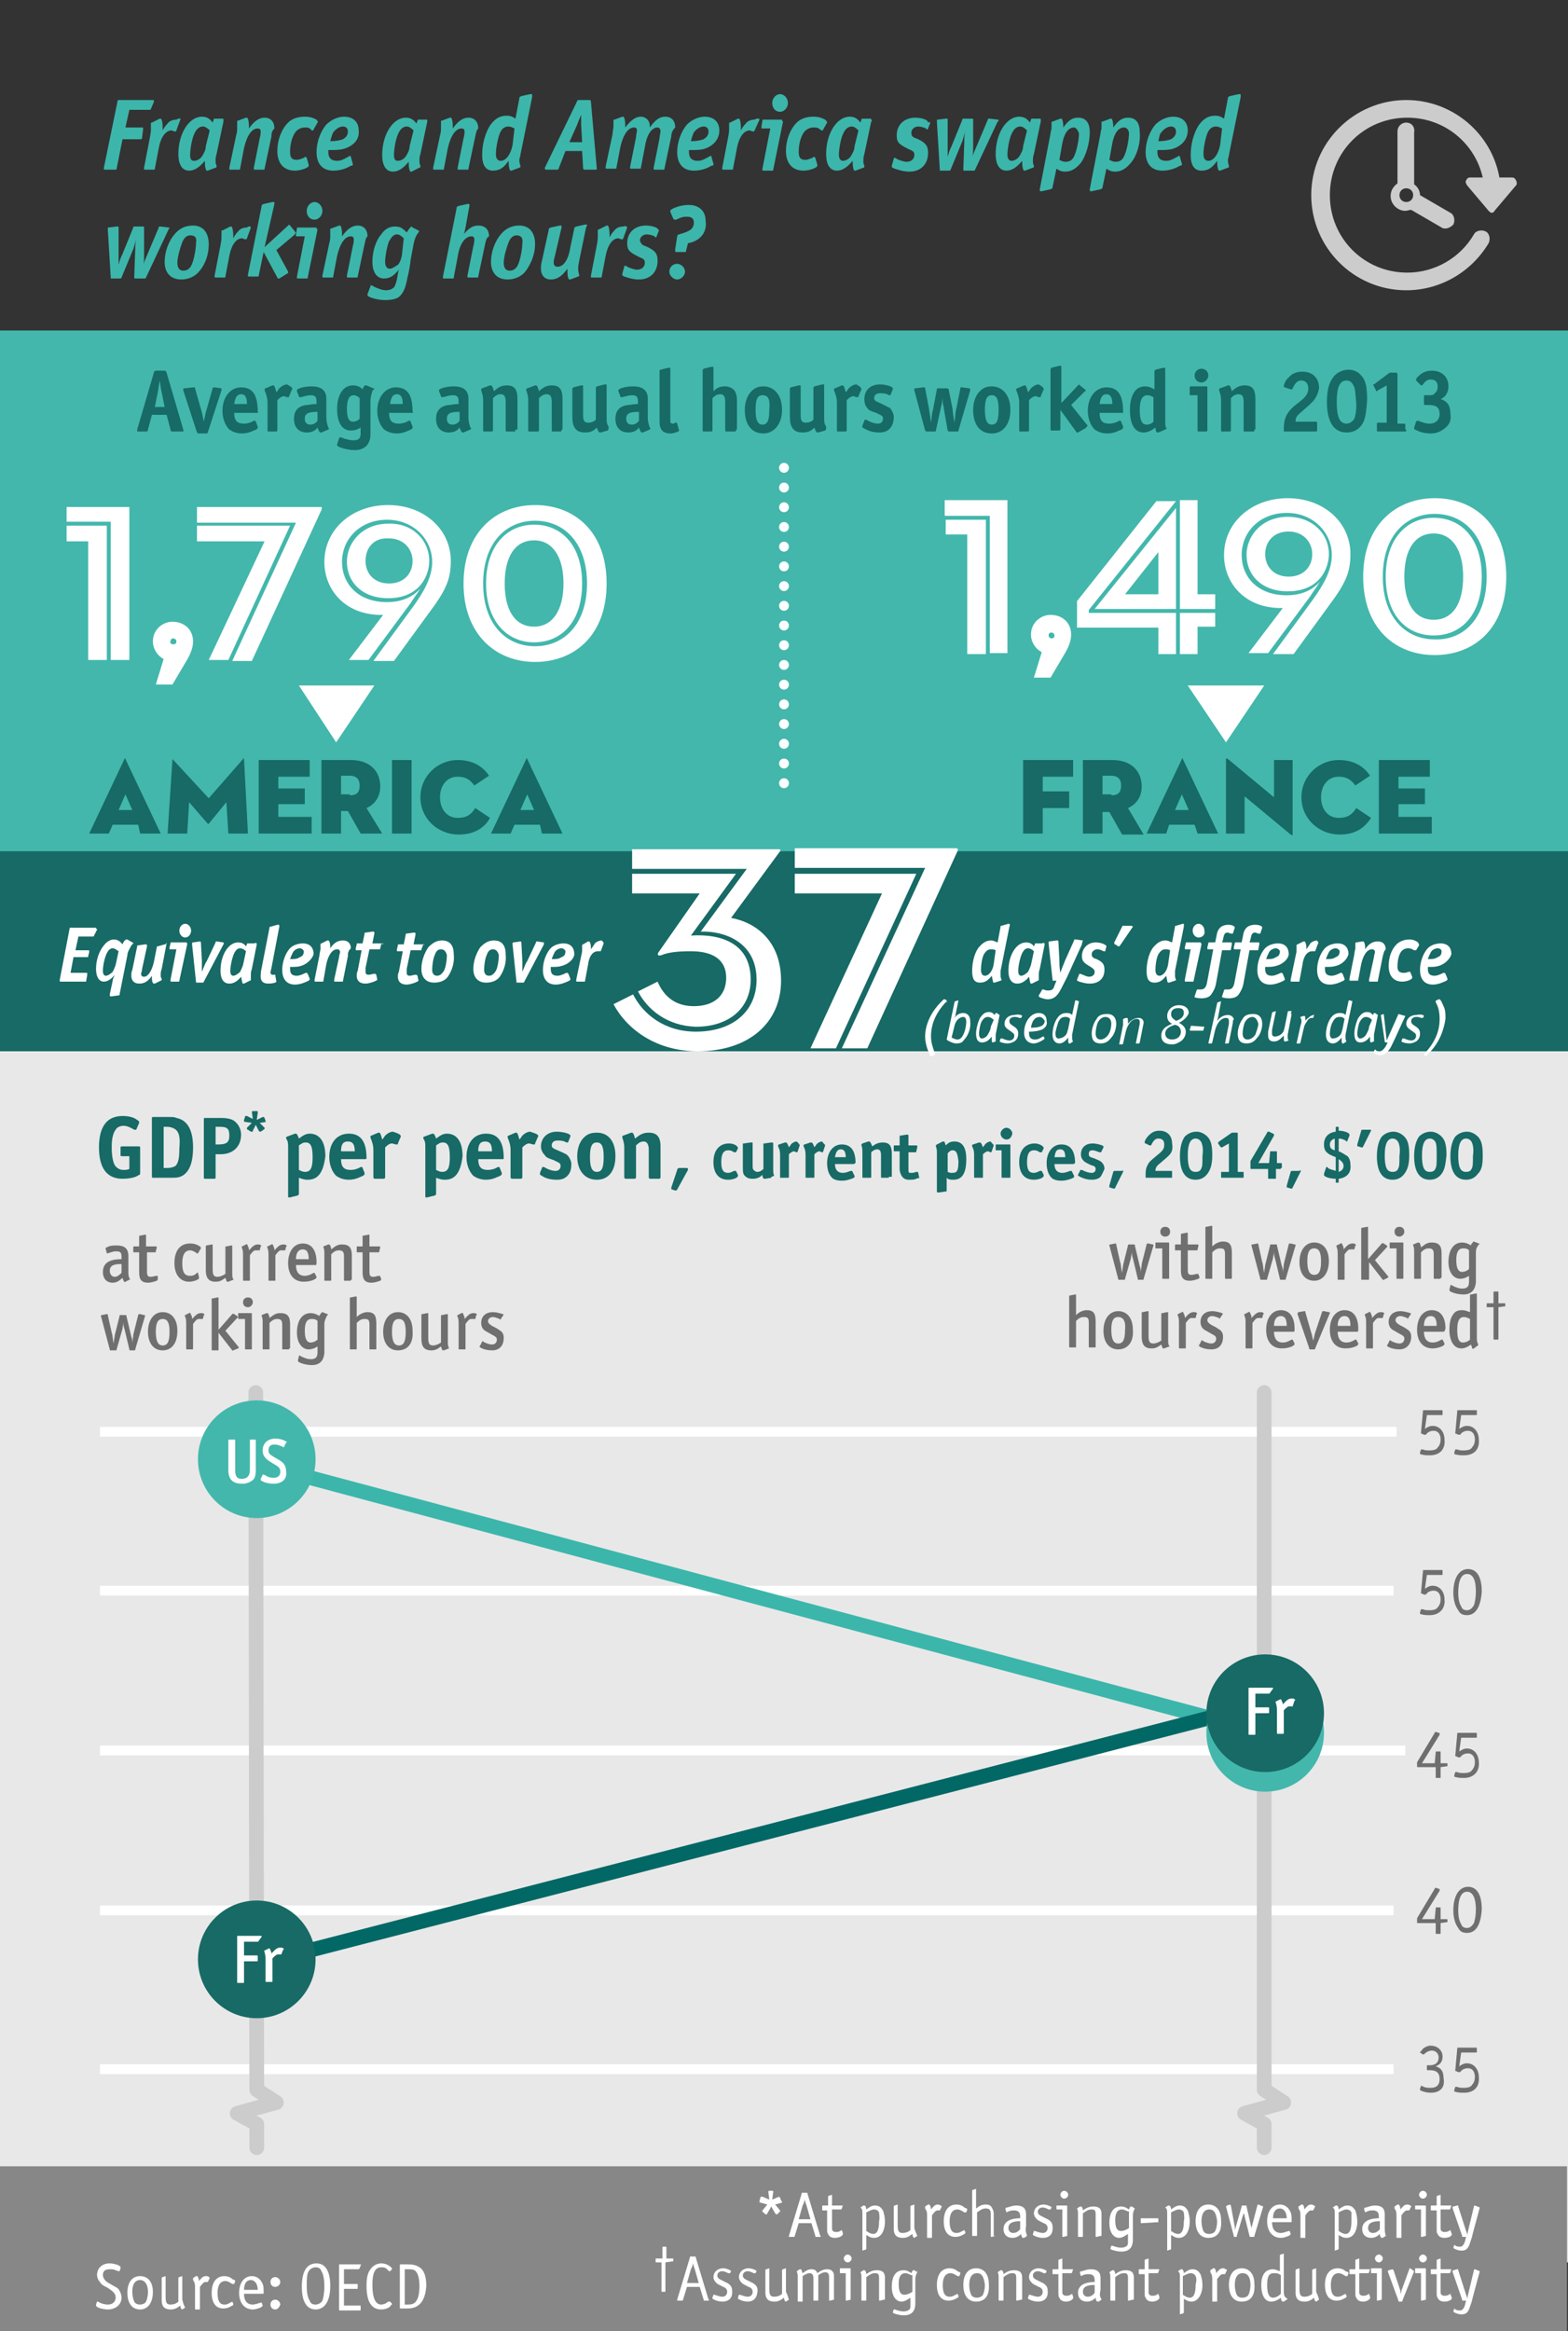 <svg xmlns="http://www.w3.org/2000/svg" viewBox="0 0 160 237.7"><rect x="0" y="0" width="160" height="237.7" fill="#333333" stroke="none"/><g fill="#CCC"><path d="M154.7 18.4c-.1-.2-.2-.3-.4-.3H153c-.8-4.5-4.8-7.9-9.5-7.9-5.3 0-9.7 4.3-9.7 9.7 0 5.3 4.3 9.7 9.7 9.7 3.4 0 6.6-1.8 8.4-4.8.2-.4.1-1-.3-1.2-.4-.2-1-.1-1.2.3-1.4 2.4-4 3.9-6.8 3.9-4.4 0-7.9-3.5-7.9-7.9s3.5-7.9 7.9-7.9c3.8 0 6.9 2.6 7.7 6.1H150c-.2 0-.3.1-.4.3-.1.2 0 .3.1.5l2.2 2.6c.1.1.2.2.3.2.1 0 .3-.1.3-.2l2.2-2.6c.1-.1.1-.3 0-.5zm-4.9 14.9"/><path d="M143.5 12.5c-.5 0-.9.4-.9.9v5.3c-.4.3-.7.7-.7 1.3 0 .8.7 1.5 1.5 1.5.2 0 .4-.1.6-.1l3.1 1.8c.1.1.3.1.4.1.3 0 .6-.2.8-.4.2-.4.1-1-.3-1.2l-3.1-1.8c0-.5-.3-.9-.6-1.1v-5.3c.1-.6-.3-1-.8-1zm0 8.1c-.4 0-.7-.3-.7-.7 0-.4.3-.7.7-.7.4 0 .7.3.7.7 0 .4-.3.7-.7.7zm0 0"/></g><path fill="#E8E8E8" d="M0 100.5h160v130.2H0z"/><path fill="#176A65" d="M14.3 119.6c0 .1 0 .2-.1.2-.4.3-1.1.4-1.7.4-1.6 0-2.4-1.1-2.4-3.2s.8-3.2 2.4-3.2c.6 0 1.1.1 1.5.4.1.1.2.1.2.2v.1l-.3.7h-.2c-.5-.3-.8-.4-1.1-.4-.4 0-.7.2-.8.4-.3.4-.4 1-.4 1.8s.1 1.4.3 1.8c.2.3.5.5.9.5.2 0 .4 0 .6-.1v-1.3h-.7c-.2 0-.2 0-.2-.2v-.6c0-.2 0-.2.2-.2h1.6c.2 0 .2 0 .2.2v2.5zm4.3.3c-.4.2-.6.2-1.5.2h-1.4c-.2 0-.2 0-.2-.2v-5.8c0-.2 0-.2.2-.2h1.4c.6 0 .7 0 .9.1 1.1.2 1.7 1.2 1.7 3 0 1.6-.4 2.5-1.1 2.9zm-.8-4.8c-.2-.1-.4-.2-.8-.2h-.3v4.2h.3c.5 0 .7-.1.9-.2.3-.3.4-.8.4-1.8.1-1.1 0-1.7-.5-2zm4.7 2.6H22v2.3c0 .2 0 .2-.2.2H21c-.2 0-.2 0-.2-.2v-5.8c0-.2 0-.2.2-.2h1.5c.7 0 1.1.1 1.4.3.4.3.7.8.7 1.4 0 1.2-.8 2-2.1 2zm-.1-2.8H22v1.8h.3c.8 0 1.1-.2 1.1-.9s-.2-.9-1-.9zm4.8-.5l-.7.1.5.5v.1l-.1.1-.3.2h-.1l-.1-.1-.3-.6-.3.6c0 .1 0 .1-.1.1h-.1l-.3-.2s-.1 0-.1-.1v-.1l.5-.5-.7-.1c-.1 0-.1 0-.1-.1v-.1l.1-.3c0-.1 0-.1.1-.1h.1l.6.3-.1-.7s0-.1.1-.1h.4c.1 0 .1 0 .1.1v.1l-.1.7.6-.3h.1l.1.1.1.3v.1h.1zm4.2 5.9c-.4 0-.6-.1-.9-.2v1.6c0 .1 0 .1-.1.2l-.8.2h-.1c-.1 0-.1 0-.1-.1v-5c0-.4 0-.6-.2-.9v-.1s0-.1.1-.1l.8-.3h.1c.1 0 .2.2.3.5.4-.3.7-.5 1.1-.5 1 0 1.6.8 1.6 2.3-.2 1.6-.7 2.4-1.8 2.4zm-.2-3.8c-.3 0-.4.1-.7.3v2.5c.2.1.4.2.6.2.6 0 .8-.4.8-1.5s-.2-1.5-.7-1.5zm6 1.7h-2.4c0 .8.3 1.1 1 1.1.3 0 .7-.1 1-.3h.1s.1 0 .1.1l.2.5v.1c0 .1-.1.2-.4.3-.4.2-.8.3-1.2.3-.6 0-1-.2-1.3-.4-.4-.4-.7-1.1-.7-1.9 0-1.5.8-2.4 2-2.4s1.8.8 1.8 2.5c0 .1-.1.1-.2.1zm-1-.8c0-.7-.2-1-.7-1s-.7.3-.7 1h1.4zm4.7-1.5l-.3.7c0 .1 0 .1-.1.1h-.1c-.1 0-.3-.1-.4-.1-.2 0-.4.1-.7.4v3c0 .1 0 .2-.2.2h-.8c-.1 0-.2 0-.2-.2v-2.7c0-.5-.1-.8-.3-1.3v-.1s0-.1.1-.1l.7-.3h.1c.1 0 .2.3.3.7.2-.2.2-.3.3-.4.2-.2.5-.4.8-.4.6.2.8.3.8.5 0-.1 0-.1 0 0zm4.5 4.4c-.4 0-.6-.1-.9-.2v1.6c0 .1 0 .1-.1.2l-.8.2h-.1c-.1 0-.1 0-.1-.1v-5c0-.4 0-.6-.2-.9v-.1s0-.1.1-.1l.8-.3h.1c.1 0 .2.2.3.5.4-.3.7-.5 1.1-.5 1 0 1.6.8 1.6 2.3-.2 1.6-.7 2.4-1.8 2.4zm-.2-3.8c-.3 0-.4.1-.7.3v2.5c.2.1.4.2.6.2.6 0 .8-.4.8-1.5s-.2-1.5-.7-1.5zm6 1.7h-2.4c0 .8.3 1.1 1 1.1.3 0 .7-.1 1-.3h.1s.1 0 .1.1l.2.5v.1c0 .1-.1.2-.4.3-.4.2-.8.3-1.2.3-.6 0-1-.2-1.3-.4-.4-.4-.7-1.1-.7-1.9 0-1.5.8-2.4 2-2.4s1.8.8 1.8 2.5c0 .1 0 .1-.2.1zm-1-.8c0-.7-.2-1-.7-1-.5 0-.7.3-.7 1h1.4zm4.7-1.5l-.3.7c0 .1 0 .1-.1.1h-.1c-.1 0-.3-.1-.4-.1-.2 0-.4.1-.7.4v3c0 .1 0 .2-.2.2h-.8c-.1 0-.2 0-.2-.2v-2.7c0-.5-.1-.8-.3-1.3v-.1s0-.1.1-.1l.7-.3h.1c.1 0 .2.3.3.7.2-.2.2-.3.3-.4.2-.2.5-.4.8-.4.6.2.9.3.8.5.1-.1 0-.1 0 0zm3 4c-.3.3-.6.4-1.1.4-.5 0-1.1-.1-1.5-.4-.2-.1-.2-.1-.2-.2v-.1l.2-.5c0-.1.1-.1.1-.1h.1c.5.3.9.4 1.2.4.3 0 .5-.2.5-.5s-.1-.3-.7-.6c-.6-.2-.8-.3-.9-.5-.2-.2-.4-.5-.4-.9 0-.9.7-1.5 1.6-1.5.6 0 1.4.2 1.4.4v.1l-.2.5c0 .1-.1.1-.1.1h-.1c-.3-.2-.7-.2-.9-.2-.4 0-.6.2-.6.5 0 .2.1.3.6.5.7.3.9.4 1 .5.2.2.4.6.4.9 0 .5-.1.9-.4 1.2zm3 .4c-1.2 0-2-.9-2-2.4 0-.7.2-1.3.5-1.7.4-.5.8-.7 1.5-.7 1.2 0 1.9.9 1.9 2.4s-.7 2.4-1.9 2.4zm0-3.8c-.5 0-.7.4-.7 1.5 0 1 .2 1.5.7 1.5.5 0 .7-.4.7-1.5s-.2-1.5-.7-1.5zm6.5 3.5c0 .1 0 .2-.2.2h-.8c-.1 0-.2 0-.2-.2v-2.8c0-.5-.2-.8-.5-.8s-.5.1-.8.4v3.2c0 .1 0 .2-.2.2h-.8c-.1 0-.2 0-.2-.2v-3c0-.4-.1-.7-.2-1v-.1s0-.1.1-.1l.8-.3h.1c.1 0 .2.2.3.6.5-.4.8-.6 1.4-.6.8 0 1.2.4 1.2 1.4v3.1zm2.8-.7l-1.1 2-.1.1h-.1l-.3-.1c-.1 0-.1-.1-.1-.1v-.1l.6-1.8c0-.1.1-.2.2-.2h.7c.1 0 .2 0 .2.1v.1zm5.1-2.2l-.2.4h-.2c-.3-.2-.4-.2-.6-.2-.5 0-.7.4-.7 1.2 0 .8.2 1.1.7 1.1.2 0 .4-.1.6-.2h.2l.2.4v.1c0 .2-.5.4-1 .4-1 0-1.5-.7-1.5-1.8 0-1.2.6-1.9 1.6-1.9.4 0 .9.2.9.5 0-.1 0-.1 0 0zm3.4 3l-.6.1H78c-.1 0-.2-.1-.2-.4-.3.3-.6.4-1 .4s-.6-.1-.8-.3c-.2-.2-.2-.4-.2-1.1v-2.1c0-.1 0-.1.1-.1l.7-.1h.1c.1 0 .1 0 .1.1v2.2c0 .3 0 .4.1.5.1.1.2.2.4.2s.4-.1.6-.3v-2.5c0-.1 0-.1.1-.1l.7-.1h.1s.1 0 .1.1v2.6c0 .3 0 .5.1.7-.3.1-.3.1-.3.2zm2.9-3.3l-.2.6s0 .1-.1.1-.2-.1-.3-.1c-.1 0-.3.1-.5.3v2.3c0 .1 0 .1-.1.1h-.7c-.1 0-.1 0-.1-.1v-2.1c0-.4 0-.6-.2-1v-.1s0-.1.1-.1l.6-.2h.1c.1 0 .2.2.3.5.1-.2.2-.2.2-.3.2-.2.4-.3.6-.3.2.2.3.3.3.4zm2.6 0l-.2.6s0 .1-.1.1-.2-.1-.3-.1c-.1 0-.3.1-.5.3v2.3c0 .1 0 .1-.1.1h-.7c-.1 0-.1 0-.1-.1v-2.1c0-.4 0-.6-.2-1v-.1s0-.1.1-.1l.6-.2h.1c.1 0 .2.2.3.5.1-.2.2-.2.2-.3.2-.2.4-.3.6-.3.1.2.3.3.3.4zm2.9 1.9h-1.9c0 .6.3.9.8.9.3 0 .5-.1.8-.2h.1s.1 0 .1.1l.2.4v.1c0 .1-.1.1-.3.2-.3.1-.6.2-1 .2s-.8-.1-1-.3c-.3-.3-.5-.8-.5-1.5 0-1.1.6-1.9 1.5-1.9s1.4.6 1.4 1.9c-.1 0-.1.1-.2.1zm-.8-.7c0-.6-.2-.8-.5-.8s-.5.2-.6.8h1.1zm4.4 2c0 .1 0 .1-.1.1H90c-.1 0-.1 0-.1-.1v-2.2c0-.4-.1-.6-.4-.6-.2 0-.4.1-.6.3v2.5c0 .1 0 .1-.1.1h-.7c-.1 0-.1 0-.1-.1v-2.4c0-.3 0-.6-.1-.8v-.1l.1-.1.6-.2h.1c.1 0 .2.2.3.5.4-.3.7-.4 1.1-.4.6 0 .9.3.9 1.1v2.4zm2.8.2c-.2.1-.5.1-.7.1-.4 0-.6-.1-.8-.4-.1-.2-.2-.4-.2-.7v-1.8h-.5c-.1 0-.1 0-.1-.1v-.4c0-.1 0-.1.1-.1h.5v-.9c0-.1 0-.1.1-.1l.6-.1h.1s.1 0 .1.1v1h.8c.1 0 .1 0 .1.1v.1l-.1.4c0 .1 0 .1-.1.1h-.7v1.7c0 .4 0 .4.3.4.1 0 .2 0 .5-.1h.1s.1 0 .1.1l.1.5v.1c0-.1-.1-.1-.3 0zm3.8.1c-.3 0-.5 0-.7-.2v1.3c0 .1 0 .1-.1.1l-.7.1h-.1s-.1 0-.1-.1v-3.9c0-.3 0-.4-.1-.7v-.1l.1-.1.6-.3h.1c.1 0 .1.1.2.4.3-.3.5-.4.9-.4.8 0 1.2.6 1.2 1.8 0 1.4-.4 2.1-1.3 2.1zm-.1-3c-.2 0-.3.1-.5.3v1.9c.2.1.3.1.5.1.5 0 .6-.3.6-1.2-.1-.8-.2-1.1-.6-1.1zm4.2-.5l-.2.6s0 .1-.1.1-.2-.1-.3-.1c-.1 0-.3.1-.5.3v2.3c0 .1 0 .1-.1.1h-.7c-.1 0-.1 0-.1-.1v-2.1c0-.4 0-.6-.2-1v-.1s0-.1.1-.1l.6-.2h.1c.1 0 .2.2.3.5.1-.2.2-.2.2-.3.2-.2.4-.3.6-.3.1.2.3.3.3.4zm1.7 3.2c0 .1 0 .1-.1.1h-.7c-.1 0-.1 0-.1-.1v-2.7h-.5c-.1 0-.1 0-.1-.1v-.4c0-.1 0-.1.1-.1h1.3c.1 0 .1 0 .1.1v3.2zm-.4-3.8c-.3 0-.6-.3-.6-.6s.3-.6.6-.6.6.3.6.6c-.1.4-.3.6-.6.6zm3.8.9l-.2.4h-.2c-.3-.2-.4-.2-.6-.2-.5 0-.7.4-.7 1.2 0 .8.2 1.1.7 1.1.2 0 .4-.1.6-.2h.2l.2.4v.1c0 .2-.5.4-1 .4-1 0-1.5-.7-1.5-1.8 0-1.2.6-1.9 1.6-1.9.3 0 .9.2.9.5 0-.1 0-.1 0 0zm3 1.6h-1.9c0 .6.3.9.8.9.3 0 .5-.1.8-.2h.1s.1 0 .1.1l.2.4v.1c0 .1-.1.1-.3.2-.3.1-.6.2-1 .2s-.8-.1-1-.3c-.3-.3-.5-.8-.5-1.5 0-1.1.6-1.9 1.5-1.9s1.4.6 1.4 1.9c0 0-.1.1-.2.1zm-.8-.7c0-.6-.2-.8-.5-.8-.4 0-.5.2-.6.8h1.1zm3.6 2c-.2.2-.5.3-.9.3s-.8-.1-1.2-.3c-.1-.1-.2-.1-.2-.1v-.1l.2-.4s0-.1.1-.1h.1c.4.2.7.3 1 .3.2 0 .4-.1.4-.4 0-.2-.1-.3-.5-.4-.4-.2-.6-.3-.7-.4-.2-.2-.3-.4-.3-.7 0-.7.5-1.1 1.2-1.1.4 0 1.1.2 1.1.3v.1l-.2.4s0 .1-.1.1h-.1c-.3-.1-.5-.2-.7-.2-.3 0-.4.1-.4.4 0 .2.1.3.5.4.5.2.7.3.8.4.2.2.3.4.3.7-.1.2-.2.5-.4.8zm2.3-.5l-.8 1.6c0 .1-.1.1-.1.1h-.1l-.3-.1c-.1 0-.1 0-.1-.1v-.1l.4-1.4c0-.1.1-.1.2-.1h.7c.1-.1.1-.1.1.1 0-.1 0-.1 0 0zm4.7-1.7c-.2.2-.2.2-.9.8-.4.3-.5.5-.5.8h1.6c.1 0 .1 0 .1.1v.5c0 .1 0 .1-.1.1H117c-.1 0-.1 0-.1-.1 0-.6 0-.8.2-1.2.2-.4.4-.5 1.1-1.1.5-.4.6-.6.6-1s-.2-.6-.6-.6c-.3 0-.5.2-.7.6 0 .1-.1.1-.1.1h-.1l-.4-.2c-.1 0-.1-.1-.1-.1 0-.2.2-.5.4-.7.3-.3.6-.5 1.1-.5.8 0 1.3.5 1.3 1.3.1.5 0 .9-.3 1.2zm3.9 1.9c-.3.4-.7.6-1.2.6-1.1 0-1.6-.9-1.6-2.4 0-.9.2-1.6.5-2 .3-.3.7-.5 1.2-.5.4 0 .8.2 1.1.5.4.4.5 1 .5 1.9 0 1-.2 1.5-.5 1.9zm-.6-3.2c-.1-.2-.3-.4-.6-.4-.5 0-.8.5-.8 1.7s.2 1.7.8 1.7c.3 0 .5-.1.6-.4.1-.2.1-.5.1-1.2.1-.8 0-1.1-.1-1.4zm4.3 3.5c0 .1 0 .1-.1.1h-2.1c-.1 0-.1 0-.1-.1v-.4c0-.1 0-.1.1-.1h.7v-2.9l-.7.4h-.1l-.1-.1-.2-.3v-.1l.1-.1 1.3-.9h.5c.1 0 .1 0 .1.1v3.9h.5c.1 0 .1 0 .1.1v.4zm3.8-.9c0 .1 0 .1-.1.1h-.4v.9c0 .1 0 .1-.1.1h-.6c-.1 0-.1 0-.1-.1v-.9h-1.7c-.1 0-.1 0-.1-.1v-.7l1.7-2.9c0-.1.1-.1.1-.1h.1l.4.2c.1 0 .1.1.1.1v.1l-1.6 2.8h1.1l.1-1.1c0-.1 0-.1.1-.1h.5c.1 0 .1 0 .1.1v1.1h.4c.1 0 .1 0 .1.2v.3zm2 .4l-.8 1.6c0 .1-.1.1-.1.1h-.1l-.3-.1c-.1 0-.1 0-.1-.1v-.1l.4-1.4c0-.1.1-.1.2-.1h.7c.1-.1.2-.1.1.1.1-.1.1-.1 0 0zm3.9.7v.3c0 .1 0 .1-.1.1h-.1c-.1 0-.1 0-.1-.1v-.3c-.6 0-1.2-.2-1.2-.4v-.1l.2-.6s0-.1.1-.1c0 0 .1 0 .1.1.3.2.6.2.8.3V118c-.5-.2-.7-.3-.8-.4-.3-.2-.4-.5-.4-.9 0-.7.4-1.2 1.2-1.3v-.4c0-.1 0-.1.1-.1h.1c.1 0 .1 0 .1.1v.3c.5 0 1.1.2 1.1.4v.1l-.2.5s0 .1-.1.1l-.1-.1c-.2-.1-.4-.2-.7-.2v1.3c.5.2.7.4.9.5.2.2.3.5.3.9.1.8-.4 1.3-1.2 1.4zm-.4-4.1c-.3.1-.5.3-.5.6s.1.5.5.6v-1.2zm.4 2.1v1.3c.3-.1.5-.3.5-.6s-.2-.5-.5-.7zm3.3-2.9l-.8 1.6c0 .1-.1.1-.1.1h-.1l-.3-.1c-.1 0-.1 0-.1-.1v-.1l.4-1.4c0-.1.1-.1.2-.1h.7c.1 0 .1 0 .1.1zm3.4 4.4c-.3.4-.7.6-1.2.6-1.1 0-1.6-.9-1.6-2.4 0-.9.2-1.6.5-2 .3-.3.7-.5 1.2-.5.4 0 .8.2 1.1.5.4.4.5 1 .5 1.9 0 1-.2 1.5-.5 1.9zm-.6-3.2c-.1-.2-.3-.4-.6-.4-.5 0-.8.5-.8 1.7s.2 1.7.8 1.7c.3 0 .5-.1.6-.4.1-.2.1-.5.1-1.2.1-.8 0-1.1-.1-1.4zm4.4 3.2c-.3.4-.7.6-1.2.6-1.1 0-1.6-.9-1.6-2.4 0-.9.2-1.6.5-2 .3-.3.7-.5 1.2-.5.4 0 .8.2 1.1.5.4.4.5 1 .5 1.9-.1 1-.2 1.5-.5 1.9zm-.6-3.2c-.1-.2-.3-.4-.6-.4-.5 0-.8.5-.8 1.7s.2 1.7.8 1.7c.3 0 .5-.1.6-.4.1-.2.1-.5.1-1.2 0-.8 0-1.1-.1-1.4zm4.3 3.2c-.3.4-.7.6-1.2.6-1.1 0-1.6-.9-1.6-2.4 0-.9.2-1.6.5-2 .3-.3.7-.5 1.2-.5.4 0 .8.2 1.1.5.4.4.5 1 .5 1.9 0 1-.1 1.5-.5 1.9zm-.6-3.2c-.1-.2-.3-.4-.6-.4-.5 0-.8.5-.8 1.7s.2 1.7.8 1.7c.3 0 .5-.1.6-.4.1-.2.1-.5.1-1.2.1-.8 0-1.1-.1-1.4z"/><path fill="#878787" fill-rule="evenodd" d="M0 220.9h159.9v16.8H0z" clip-rule="evenodd"/><path fill="#3CB6AB" d="M15.7 10.4l-.3.7c0 .1-.1.1-.2.1h-2l-.4 1.8h1.7c.1 0 .1 0 .1.1v.1l-.1.8c0 .1 0 .2-.2.2h-1.8l-.6 3c0 .1 0 .1-.2.1h-1c-.1 0-.1 0-.1-.1v-.1l1.4-6.8c0-.1 0-.1.2-.1h3.4c.1 0 .1 0 .1.1v.1zm2.7 1.8l-.4 1.1s0 .1-.1.1h-.1c-.1 0-.2-.1-.3-.1-.6 0-1.1.7-1.3 1.8l-.4 2.1c0 .1 0 .1-.1.1h-.9c-.1 0-.1 0-.1-.1v-.1l.6-3.1c.1-.5.1-.7.1-.9v-.5c0-.1 0-.1.1-.1l.8-.4h.1c.1 0 .2.4.2.9v.3c.2-.4.4-.6.5-.7.2-.3.6-.4.9-.4.3-.2.5-.1.4 0 .1 0 .1 0 0 0zm4.4.2l-.7 3.3c-.1.3-.1.5-.1.7 0 .2 0 .3.1.5v.1s0 .1-.1.1l-.8.3h-.1c-.1 0-.2-.4-.2-1-.5.6-1 1-1.6 1-.7 0-1.1-.6-1.1-1.7 0-2.1 1.1-3.8 2.4-3.8.5 0 .8.2 1.1.6l.1-.3c0-.1.1-.1.1-.1h.8c.1 0 .1 0 .1.1v.2zm-1.4.9c-.3-.3-.5-.4-.7-.4-.3 0-.6.2-.8.6-.3.5-.5 1.7-.5 2.3 0 .4.1.6.4.6.3 0 .7-.2.9-.6.1-.2.3-.5.3-.9l.4-1.6zm6.3.6l-.7 3.3c0 .1 0 .1-.1.1H26c-.1 0-.1 0-.1-.1v-.1l.6-3c.1-.3.1-.6.1-.7 0-.2-.1-.3-.3-.3-.6 0-1.1.7-1.4 2l-.4 2.1c0 .1 0 .1-.1.1h-.9c-.1 0-.1 0-.1-.1v-.1l.7-3.3c.1-.3.1-.6.1-.8v-.6c0-.1 0-.1.1-.1l.8-.3h.1c.1 0 .2.4.2.8v.3c.5-.7 1-1.1 1.6-1.1.6 0 1 .4 1 1.1-.2.2-.3.4-.3.8zm4.7-1.4l-.4.7c0 .1-.1.1-.1.1h-.1c-.2-.3-.4-.3-.7-.3-.4 0-.7.2-.9.4-.4.5-.6 1.3-.6 2.1 0 .6.2.8.7.8.2 0 .4-.1.7-.2.1-.1.1-.1.2-.1l.1.1.2.7v.1c0 .2-.8.5-1.4.5-1.2 0-1.8-.8-1.8-2 0-1.1.4-2.2 1.1-2.9.4-.4 1-.6 1.7-.6.5 0 .8.1 1.2.3.1.2.2.2.1.3.1 0 .1 0 0 0zm2.6 2.7c-.4.1-.8.1-1.5.1v.2c0 .6.3.9.9.9.3 0 .6-.1 1.1-.4.1 0 .1-.1.2-.1s.1 0 .1.1l.2.7v.1s0 .1-.2.1c-.5.3-1.1.5-1.8.5-1.1 0-1.7-.7-1.7-1.9 0-1 .4-2.1 1-2.8.5-.5 1.2-.8 1.8-.8.9 0 1.5.5 1.5 1.4.1.9-.5 1.6-1.6 1.9zm0-2.3c-.3 0-.7.2-1 .6-.1.2-.2.5-.3.9.6 0 1-.1 1.3-.2.3-.2.5-.4.5-.8 0-.3-.2-.5-.5-.5zm8.6-.5l-.7 3.3c-.1.3-.1.5-.1.7 0 .2 0 .3.1.5v.1s0 .1-.1.1l-.8.4h-.1c-.1 0-.2-.4-.2-1-.5.6-1 1-1.6 1-.7 0-1.1-.6-1.1-1.7 0-2.1 1.1-3.8 2.4-3.8.5 0 .8.2 1.1.6l.1-.3c0-.1.1-.1.1-.1h.8c.1 0 .1 0 .1.1v.1zm-1.4.9c-.3-.3-.5-.4-.7-.4-.3 0-.6.2-.8.6-.3.5-.5 1.7-.5 2.3 0 .4.1.6.4.6.3 0 .7-.2.9-.6.1-.2.3-.5.3-.9l.4-1.6zm6.3.6l-.7 3.3c0 .1 0 .1-.1.1h-.9c-.1 0-.1 0-.1-.1v-.1l.6-3c.1-.3.1-.6.1-.7 0-.2-.1-.3-.3-.3-.6 0-1.1.7-1.4 2l-.4 2.1c0 .1 0 .1-.1.1h-.9c-.1 0-.1 0-.1-.1v-.1l.7-3.3c.1-.3.1-.6.1-.8v-.6c0-.1 0-.1.1-.1l.8-.3h.1c.1 0 .2.4.2.8v.3c.5-.7 1-1.1 1.6-1.1.6 0 1 .4 1 1.1-.2.2-.2.4-.3.8zm5.8-4l-1.2 5.9c0 .2-.1.3-.1.5s0 .3.1.6v.1s0 .1-.1.1l-.8.3h-.1c-.1 0-.2-.4-.2-1-.5.7-.9 1-1.6 1-.7 0-1.1-.5-1.1-1.6s.3-2.2.8-3c.5-.7 1-1 1.7-1 .4 0 .6.1.9.3L53 10c0-.1 0-.1.2-.2l.9-.2h.1c.1 0 .1 0 .1.1v.2zm-1.8 3.2c-.2-.1-.4-.2-.6-.2-.4 0-.7.2-.9.7-.2.5-.4 1.5-.4 2.1 0 .5.2.7.5.7.5 0 1-.6 1.2-1.6l.2-1.7zm8.4 4.1c0 .1 0 .1-.2.1h-1c-.1 0-.2 0-.2-.2l-.1-1.7h-1.7l-.7 1.8c0 .1-.1.1-.2.1h-1c-.1 0-.2 0-.2-.1v-.1l3.3-6.8c0-.1.1-.1.2-.1h1c.1 0 .2 0 .2.2l.6 6.8zm-1.5-2.7l-.1-1.8v-1c-.2.5-.3.7-.4 1l-.8 1.8h1.3zm9.1-.6l-.7 3.3c0 .1 0 .1-.1.1h-.9c-.1 0-.1 0-.1-.1v-.1l.6-3c0-.2.1-.6.1-.7 0-.2-.1-.4-.3-.4-.6 0-1.1.7-1.3 2l-.4 2.1c0 .1 0 .1-.1.1h-.9c-.1 0-.1 0-.1-.1V17l.6-3c0-.2.1-.6.1-.7 0-.2-.1-.3-.3-.3-.6 0-1.1.7-1.4 2l-.4 2.1c0 .1 0 .1-.1.1h-.9c-.1 0-.1 0-.1-.1V17l.7-3.3c0-.2.1-.7.1-.8v-.6c0-.1 0-.1.1-.1l.8-.3h.1c.1 0 .2.4.2.8v.3c.6-.8 1.1-1.1 1.6-1.1s.9.4.9.9v.2c.6-.8 1-1.1 1.6-1.1.6 0 1 .4 1 1.1-.3.3-.4.6-.4.9zm3.3 1.3c-.4.1-.8.1-1.5.1v.2c0 .6.3.9.9.9.3 0 .6-.1 1.1-.4.1 0 .1-.1.2-.1s.1 0 .1.1l.2.7v.1s0 .1-.2.1c-.5.3-1.1.5-1.8.5-1.1 0-1.7-.7-1.7-1.9 0-1 .4-2.1 1-2.8.5-.5 1.2-.8 1.8-.8.9 0 1.5.5 1.5 1.4 0 .9-.6 1.6-1.6 1.9zm0-2.3c-.3 0-.7.2-1 .6-.1.2-.2.5-.3.9.6 0 1-.1 1.3-.2.3-.2.5-.4.5-.8 0-.3-.2-.5-.5-.5zm5.7-.7l-.5 1.1s0 .1-.1.1h-.1c-.1 0-.2-.1-.3-.1-.6 0-1.1.7-1.3 1.8l-.4 2.1c0 .1 0 .1-.1.1h-.9c-.1 0-.1 0-.1-.1v-.1l.6-3.1c.1-.5.1-.7.1-.9v-.5c0-.1 0-.1.1-.1l.8-.4h.1c.1 0 .2.4.2.9v.3c.2-.4.4-.6.5-.7.2-.3.6-.4.9-.4.3-.2.5-.1.5 0zm2.4.2l-1 4.9c0 .1 0 .1-.1.1h-.9c-.1 0-.1 0-.1-.1v-.1l.8-4.1h-.8c-.1 0-.1 0-.1-.1v-.1l.1-.6c0-.1 0-.1.1-.1h1.8c.1 0 .1 0 .1.1l.1.1zm-.3-1c-.5 0-.8-.4-.8-.9s.4-.9.8-.9.8.4.8.9-.4.9-.8.9zm4.8 1.1l-.4.7c0 .1-.1.1-.1.1h-.1c-.3-.3-.5-.3-.8-.3-.4 0-.7.2-.9.4-.4.5-.6 1.3-.6 2.1 0 .6.2.8.7.8.2 0 .4-.1.7-.2.1-.1.1-.1.2-.1l.1.1.2.7v.1c0 .2-.8.5-1.4.5-1.2 0-1.8-.8-1.8-2 0-1.1.4-2.2 1.1-2.9.4-.4 1-.6 1.7-.6.5 0 .8.1 1.2.3.2.2.2.2.2.3zm4.5-.1l-.7 3.3c-.1.3-.1.5-.1.7 0 .2 0 .3.1.5v.1s0 .1-.1.1l-.8.3h-.1c-.1 0-.2-.4-.2-1-.5.6-1 1-1.6 1-.7 0-1.1-.6-1.1-1.7 0-2.1 1.1-3.8 2.4-3.8.5 0 .8.2 1.1.6l.1-.3c0-.1.1-.1.1-.1h.8c.1 0 .1 0 .1.1.1.1.1.1 0 .2zm-1.3.9c-.3-.3-.5-.4-.7-.4-.3 0-.6.2-.8.6-.3.5-.5 1.7-.5 2.3 0 .4.2.6.4.6.3 0 .7-.2.9-.6.1-.2.3-.5.3-.9l.4-1.6zm7.3-.7l-.2.5c0 .1-.1.1-.1.1s-.1 0-.1-.1c-.2-.1-.6-.2-.8-.2-.4 0-.7.3-.7.6 0 .1 0 .3.1.4.1.1.1.1.6.3.8.4 1 .7 1 1.4 0 1.1-.7 1.9-1.9 1.9-.5 0-.9-.1-1.5-.3-.2-.1-.3-.1-.3-.2v-.1l.2-.7c0-.1 0-.1.1-.1s0 0 .4.2c.3.1.6.2.8.2.5 0 .8-.3.8-.7 0-.3-.1-.4-.6-.6-1-.5-1.2-.7-1.2-1.4 0-1.1.8-1.8 1.9-1.8.6 0 1.3.2 1.3.5.2-.1.2-.1.2.1zm6.9-.2l-2.3 4.9c0 .1-.1.1-.2.1h-.9c-.1 0-.1 0-.1-.2l.1-2.8c0-.3 0-.6.1-1-.1.3-.2.7-.3 1L97 17.3c0 .1-.1.1-.2.1H96c-.1 0-.1 0-.1-.1l-.3-4.9v-.1c0-.1 0-.1.1-.1l.8-.1h.1c.1 0 .1 0 .1.1V16c.1-.4.2-.7.4-1.1l1.1-2.7c0-.1 0-.1.1-.1h.9c.1 0 .1 0 .1.1v2.6c0 .6 0 1-.1 1.3.1-.4.2-.6.5-1.3l1.1-2.6c0-.1 0-.1.1-.1h.1l.8.1c.1 0 .1 0 .1.1 0 0 0 .1-.1.1zm4.4 0l-.7 3.3c-.1.3-.1.5-.1.7 0 .2 0 .3.1.5v.1s0 .1-.1.1l-.8.3h-.1c-.1 0-.2-.4-.2-1-.5.6-1 1-1.6 1-.7 0-1.1-.6-1.1-1.7 0-2.1 1.1-3.8 2.4-3.8.5 0 .8.2 1.1.6l.1-.3c0-.1.1-.1.1-.1h.8c.1 0 .1 0 .1.1v.2zm-1.4.9c-.3-.3-.5-.4-.7-.4-.3 0-.6.2-.8.6-.3.5-.5 1.7-.5 2.3 0 .4.2.6.4.6.3 0 .7-.2.9-.6.1-.2.3-.5.3-.9l.4-1.6zm5.5 3.3c-.5.6-1 .9-1.6.9-.4 0-.6-.1-.9-.3l-.4 1.9c0 .1 0 .1-.2.2l-.9.2h-.1s-.1 0-.1-.1v-.1l1.1-5.7c0-.2.1-.4.1-.5v-.6c0-.1 0-.1.1-.1l.8-.3h.1c.1 0 .2.4.2.8v.1c.5-.7.9-1 1.5-1 .8 0 1.2.5 1.2 1.5 0 1.1-.4 2.4-.9 3.1zm-.7-3.6c-.6 0-1 .6-1.2 1.6l-.3 1.7c.2.1.4.2.6.2.5 0 .8-.2 1-.8.2-.5.4-1.5.4-2.1-.1-.3-.3-.6-.5-.6zm5.8 3.6c-.5.6-1 .9-1.6.9-.4 0-.6-.1-.9-.3l-.4 1.9c0 .1 0 .1-.2.2l-.9.2h-.1s-.1 0-.1-.1v-.1l1.1-5.7c0-.2.1-.4.1-.5v-.6c0-.1 0-.1.1-.1l.8-.3h.1c.1 0 .2.4.2.8v.1c.5-.7.9-1 1.5-1 .8 0 1.2.5 1.2 1.5.1 1.1-.3 2.4-.9 3.1zm-.7-3.6c-.6 0-1 .6-1.2 1.6l-.3 1.7c.2.1.4.2.6.2.5 0 .8-.2 1-.8.2-.5.4-1.5.4-2.1 0-.3-.2-.6-.5-.6zm4.9 2.2c-.4.1-.8.1-1.5.1v.2c0 .6.3.9.9.9.3 0 .6-.1 1.1-.4.1 0 .1-.1.2-.1s.1 0 .1.1l.2.7v.1s0 .1-.2.1c-.5.3-1.1.5-1.8.5-1.1 0-1.7-.7-1.7-1.9 0-1 .4-2.1 1-2.8.5-.5 1.2-.8 1.8-.8.9 0 1.5.5 1.5 1.4 0 .9-.6 1.6-1.6 1.9zm-.1-2.3c-.3 0-.7.2-1 .6-.2.2-.2.5-.3.9.6 0 1-.1 1.3-.2.3-.2.5-.4.5-.8 0-.3-.2-.5-.5-.5zm7.1-3l-1.2 5.9c0 .2-.1.3-.1.5s0 .3.1.6v.1s0 .1-.1.1l-.8.3h-.1c-.1 0-.2-.4-.2-1-.5.7-.9 1-1.6 1-.7 0-1.1-.5-1.1-1.6s.3-2.2.8-3c.5-.7 1-1 1.7-1 .4 0 .6.1.9.3l.4-2.1c0-.1 0-.1.2-.2l.9-.2h.1c.1 0 .1 0 .1.1v.2zm-1.9 3.2c-.2-.1-.4-.2-.6-.2-.4 0-.7.2-.9.7-.2.5-.4 1.5-.4 2.1 0 .5.2.7.5.7.5 0 1-.6 1.2-1.6l.2-1.7zM17.2 23.4l-2.3 4.9c0 .1-.1.1-.2.1h-.9c-.1 0-.1 0-.1-.2l.1-2.8c0-.3 0-.6.1-1-.1.3-.2.7-.3 1l-1.2 2.9c0 .1-.1.1-.2.1h-.8c-.1 0-.1 0-.1-.1l-.3-4.9v-.1c0-.1 0-.1.1-.1l.8-.1h.1c.1 0 .1 0 .1.1V27c.1-.4.2-.7.4-1.1l1.1-2.7c0-.1 0-.1.1-.1h.9c.1 0 .1 0 .1.1v2.6c0 .6 0 1-.1 1.3.1-.4.2-.6.5-1.3l1.1-2.6c0-.1 0-.1.1-.1h.1l.8.1c.1 0 .1 0 .1.1-.1 0-.1.1-.1.1zm3.1 4.3c-.4.5-1.1.8-1.8.8-1.1 0-1.7-.7-1.7-1.8 0-1 .4-2.1 1-2.8.5-.6 1.1-.9 1.9-.9 1 0 1.6.7 1.6 1.9 0 1-.3 2-1 2.8zm-.9-3.7c-.3 0-.6.2-.8.7-.2.5-.5 1.5-.5 2.1 0 .5.2.8.6.8.4 0 .7-.2.9-.7.2-.5.4-1.5.4-2.1.1-.6-.1-.8-.6-.8zm6.2-.8l-.4 1.1s0 .1-.1.1H25c-.1 0-.2-.1-.3-.1-.6 0-1.1.7-1.3 1.8l-.4 2.1c0 .1 0 .1-.1.1H22c-.1 0-.1 0-.1-.1v-.1l.6-3.1c.1-.5.1-.7.1-.9v-.5c0-.1 0-.1.1-.1l.8-.4h.1c.1 0 .2.4.2.9v.3c.2-.4.4-.6.5-.7.2-.3.6-.4.9-.4.2-.2.4-.1.4 0zm4.5.7l-1.9 1.6 1.2 2.2v.1s0 .1-.1.1l-.8.5h-.1s-.1 0-.1-.1l-1.4-2.6-.5 2.4c0 .1 0 .1-.1.1h-.9c-.1 0-.1 0-.1-.1V28l1.4-7c0-.1 0-.1.2-.2l.9-.2h.1c.1 0 .1 0 .1.1v.1l-1 4.4 2.4-2.2.1-.1.1.1.5.6c0 .1.1.1.1.1s-.1.1-.1.2zm2.3-.5l-1 4.9c0 .1 0 .1-.1.1h-.9c-.1 0-.1 0-.1-.1v-.1l.8-4.1h-.8c-.1 0-.1 0-.1-.1v-.1l.1-.6c0-.1 0-.1.1-.1h1.8c.1 0 .1 0 .1.1l.1.1zm-.3-1c-.5 0-.8-.4-.8-.9s.4-.9.8-.9.8.4.8.9-.4.9-.8.9zm5.1 2.5l-.7 3.3c0 .1 0 .1-.1.1h-.9c-.1 0-.1 0-.1-.1v-.1l.6-3c.1-.3.1-.6.1-.7 0-.2-.1-.3-.3-.3-.6 0-1.1.7-1.4 2l-.4 2.1c0 .1 0 .1-.1.1H33c-.1 0-.1 0-.1-.1v-.1l.7-3.3c.1-.3.1-.6.1-.8v-.6c0-.1 0-.1.1-.1l.8-.3h.1c.1 0 .2.4.2.8v.3c.5-.7 1-1.1 1.6-1.1.6 0 1 .4 1 1.1-.2.2-.2.4-.3.8zm5.5-1.2c-.3.4-.4.7-.5 1.2l-.3 1.6c0 .2-.2 1.4-.3 1.7-.2 1.1-.4 1.6-.8 2-.3.3-.9.4-1.5.4-.8 0-1.8-.3-1.8-.5V30l.3-.8c0-.1 0-.1.1-.1 0 0 .1 0 .2.1.4.2.9.4 1.3.4.3 0 .6-.1.8-.3.1-.1.2-.4.3-.8.1-.5.1-.7.2-1-.5.6-.9.9-1.5.9-.8 0-1.2-.7-1.2-1.7s.3-2.1.9-2.8c.4-.6.9-.8 1.4-.8.5 0 .7.1 1.2.6.2-.3.4-.6.5-.6l.1.1.6.3.1.1c0-.1 0-.1-.1.1zm-1.5.6c-.3-.3-.5-.4-.7-.4-.3 0-.5.2-.8.7-.2.5-.4 1.5-.4 2.1 0 .5.2.7.5.7.2 0 .5-.2.8-.4.2-.2.3-.5.4-.9l.2-1.8zm8.3.6l-.7 3.3c0 .1 0 .1-.1.1h-.9c-.1 0-.1 0-.1-.1v-.1l.6-3c.1-.3.1-.6.1-.7 0-.2-.1-.3-.3-.3-.6 0-1.2.7-1.4 2.1l-.4 2.1c0 .1 0 .1-.1.1h-.9c-.1 0-.1 0-.1-.1v-.1l1.4-7c0-.1 0-.1.2-.2l.9-.2h.1c.1 0 .1 0 .1.1v.1l-.4 2.2c-.1.5-.1.5-.2.7.6-.7 1-.9 1.5-.9.7 0 1.1.4 1.1 1.1-.3.2-.3.4-.4.8zm4.1 2.8c-.4.5-1.1.8-1.8.8-1.1 0-1.7-.7-1.7-1.8 0-1 .4-2.1 1-2.8.5-.6 1.1-.9 1.9-.9 1 0 1.6.7 1.6 1.9 0 1-.4 2-1 2.8zm-.9-3.7c-.3 0-.6.2-.8.7-.2.5-.5 1.5-.5 2.1 0 .5.2.8.6.8.4 0 .7-.2.9-.7.2-.5.4-1.5.4-2.1.1-.6-.2-.8-.6-.8zm7.1-.8l-.7 3.4c-.1.5-.1.5-.1.8 0 .2 0 .3.1.6v.1s0 .1-.1.1l-.8.3h-.1c-.1 0-.2-.3-.2-.8v-.3c-.5.7-1 1.1-1.7 1.1-.6 0-1-.4-1-1.1 0-.2 0-.5.1-.8l.7-3.2c0-.1 0-.1.2-.2l.9-.2h.1c.1 0 .1 0 .1.1v.1l-.7 3c-.1.3-.1.5-.1.6 0 .3.2.4.4.4.6 0 1.1-.7 1.3-2l.4-1.9c0-.1 0-.1.2-.2l.9-.2h.1c.1 0 .1 0 .1.1l-.1.2zm4.2 0l-.4 1.1s0 .1-.1.1h-.1c-.1 0-.2-.1-.3-.1-.6 0-1.1.7-1.3 1.8l-.4 2.1c0 .1 0 .1-.1.1h-.9c-.1 0-.1 0-.1-.1v-.1l.6-3.1c.1-.5.1-.7.1-1v-.5c0-.1 0-.1.1-.1l.8-.4h.1c.1 0 .2.4.2.9v.3c.2-.4.4-.6.5-.7.2-.3.6-.4.9-.4.2-.1.4 0 .4.1zm3.2.4l-.2.5c0 .1-.1.1-.1.1s-.1 0-.1-.1c-.2-.1-.6-.2-.8-.2-.4 0-.7.3-.7.6 0 .1.1.3.2.4.1.1.1.1.6.3.8.4 1 .7 1 1.4 0 1.1-.7 1.9-1.9 1.9-.5 0-.9-.1-1.5-.3-.2-.1-.2-.1-.2-.2v-.1l.2-.7c0-.1 0-.1.1-.1s0 0 .4.2c.3.1.6.2.8.2.5 0 .8-.3.8-.7 0-.3-.1-.4-.6-.6-1-.5-1.2-.7-1.2-1.4 0-1.1.8-1.8 1.9-1.8.6 0 1.3.2 1.3.5.1-.1.1-.1 0 .1zm1.9 4.9c-.4 0-.8-.4-.8-.8 0-.5.4-.8.8-.8s.8.4.8.8-.4.8-.8.8zm1.1-3.7l-.2.8c0 .1 0 .1-.2.1H69c-.1 0-.1 0-.1-.1v-.2l.2-1.3c0-.1.1-.2.2-.2.7-.2.9-.3 1.2-.5.2-.2.3-.4.3-.7 0-.4-.2-.6-.7-.6-.3 0-.5 0-1.1.3h-.2l-.1-.1-.3-.7v-.1c0-.1.1-.1.2-.2.6-.3 1.2-.4 1.7-.4 1 0 1.7.6 1.7 1.6.2 1.2-.6 2.1-1.8 2.3z"/><path fill="#FFF" d="M11 235.5c-.5 0-1.2-.2-1.2-.4v-.1l.1-.3h.1c.3.2.7.3 1 .3.5 0 .8-.3.8-.7 0-.4-.2-.6-.8-1-.6-.3-.7-.4-.8-.6-.2-.2-.3-.5-.3-.7 0-.7.5-1.2 1.3-1.2.4 0 1.1.2 1.1.4v.1l-.1.3h-.1l-.3-.1c-.2-.1-.4-.1-.6-.1-.5 0-.7.2-.7.6 0 .2.1.4.3.6.1.1.1.1.8.5.4.2.5.3.6.5.1.2.2.4.2.7 0 .7-.6 1.2-1.4 1.2zm3.3 0c-.8 0-1.3-.6-1.3-1.7s.5-1.7 1.3-1.7 1.3.6 1.3 1.6c0 1.1-.5 1.8-1.3 1.8zm0-3c-.5 0-.8.4-.8 1.2 0 .4.1.8.2 1 .1.2.3.3.6.3.2 0 .5-.1.6-.3.1-.2.2-.6.2-1 0-.7-.3-1.2-.8-1.2zm4.6 2.8l-.3.2c-.1 0-.2-.2-.2-.4-.4.3-.6.4-1 .4-.6 0-.9-.3-.9-.9v-2.3s0-.1.1-.1l.3-.1v2.1c0 .6.1.8.5.8.3 0 .6-.1.8-.3v-2.4s0-.1.1-.1l.3-.1v2.4c.1.3.1.5.3.8 0-.1 0-.1 0 0 0-.1 0-.1 0 0zm2.5-3l-.2.4H21c-.2 0-.3.1-.6.5v2.2c0 .1 0 .1-.1.1H20c-.1 0-.1 0-.1-.1v-2c0-.5 0-.6-.2-.9v-.2l.3-.2h.1c.1 0 .2.3.2.5.4-.5.5-.5.8-.5.1 0 .3.1.3.2zm2.6.3l-.1.3h-.2c-.3-.2-.5-.3-.7-.3-.5 0-.8.4-.8 1.2 0 .8.2 1.2.7 1.2.3 0 .4-.1.8-.3l.1.2v.1s0 .1-.1.1c-.3.2-.6.3-.9.3-.8 0-1.2-.6-1.2-1.6 0-1.1.5-1.7 1.3-1.7.3 0 .6.1.8.3.2.1.3.1.3.2zm2.8 1.3h-1.9c0 .7.3 1.1.9 1.1.2 0 .5-.1.8-.2h.1l.1.3c0 .1-.1.1-.2.2-.3.1-.5.2-.8.2-.8 0-1.4-.6-1.4-1.7 0-1 .5-1.7 1.3-1.7.5 0 .9.3 1.1.8.1.2.1.5.1.9 0 .1 0 .1-.1.1zm-.5-.4c0-.6-.3-1-.7-1-.4 0-.7.3-.7 1h1.4zm1.8-.3c-.3 0-.5-.2-.5-.5s.2-.5.5-.5c.2 0 .5.2.5.5s-.3.5-.5.5zm0 2.3c-.3 0-.5-.2-.5-.5s.2-.5.5-.5c.2 0 .5.2.5.5-.1.3-.3.5-.5.5zm4.1 0c-.9 0-1.4-.8-1.4-2.3 0-1.6.5-2.4 1.5-2.4.9 0 1.4.8 1.4 2.3 0 1.6-.6 2.4-1.5 2.4zm.6-3.9c-.1-.3-.3-.4-.6-.4s-.6.2-.7.4c-.2.3-.2.8-.2 1.5s.1 1.2.3 1.5c.1.3.3.4.6.4s.6-.2.7-.4c.1-.3.2-.8.2-1.5 0-.6-.1-1.2-.3-1.5zm4-.6l-.1.3-.1.1h-1.5v1.5h1.3c.1 0 .1 0 .1.1v.3c0 .1 0 .1-.1.1h-1.3v1.7h1.6c.1 0 .1 0 .1.1v.3c0 .1 0 .1-.1.1h-2c-.1 0-.1 0-.1-.1V231c0-.1 0-.1.1-.1h2c.1 0 .2 0 .1.1.1-.1.1-.1 0 0zm3 4.2c-.2.2-.6.3-.9.3-1 0-1.5-.8-1.5-2.4 0-.8.1-1.3.4-1.7.2-.3.6-.6 1.1-.6.3 0 .7.1 1 .4l.1.1v.1l-.2.2h-.1l-.2-.2c-.2-.2-.4-.2-.6-.2-.6 0-.9.5-.9 1.8s.3 2 .9 2c.2 0 .5-.1.7-.3h.2l.2.2v.1c-.1 0-.1.1-.2.2zm1.8.2h-.7c-.1 0-.1 0-.1-.1V231c0-.1 0-.1.1-.1h.7c.6 0 .9.1 1.2.3.5.3.7 1 .7 1.9-.1 1.5-.7 2.3-1.9 2.3zm.7-3.9c-.2-.1-.4-.1-.7-.1h-.3v3.6h.3c.5 0 .7-.1.9-.4.2-.3.3-.8.3-1.5 0-.9-.2-1.4-.5-1.6zm37.5-6.9l-.7.2.5.6v.1l-.1.1-.2.2h-.1l-.1-.1-.4-.7-.4.7s0 .1-.1.1h-.1l-.2-.2s-.1 0-.1-.1v-.1l.5-.6-.7-.2c-.1 0-.1 0-.1-.1v-.1l.1-.3c0-.1 0-.1.1-.1h.1l.7.3-.1-.8s0-.1.1-.1h.3c.1 0 .1 0 .1.1l-.1.8.7-.3.1.1.1.3c.1.1.1.1.1.2zm3.9 3.5h-.4c-.1 0-.1 0-.1-.1l-.4-1.3h-1.3l-.4 1.3s0 .1-.1.1h-.5v-.1l1.3-4.3c0-.1 0-.1.1-.1h.4c.1 0 .1 0 .1.1l1.3 4.3c.1 0 .1 0 0 .1.1 0 0 0 0 0zm-1-1.8l-.4-1.4c-.1-.2-.1-.4-.2-.6 0 .2-.1.4-.2.6l-.4 1.4h1.2zm2.5 1.9c-.3 0-.6-.1-.7-.4-.1-.1-.1-.2-.1-.6v-1.8H84c-.1 0-.1 0-.1-.1v-.3c0-.1 0-.1.1-.1h.5v-.9s0-.1.1-.1l.3-.1v1.1H86l-.1.3s0 .1-.1.1h-.9v1.8c0 .3 0 .3.1.4.1.1.2.1.3.1.2 0 .3 0 .6-.2l.1.3c.1.3-.4.5-.8.5zm4 0c-.3 0-.5-.1-.8-.3v1.4s0 .1-.1.1l-.3.1v-3.7c0-.3 0-.5-.1-.6l-.1-.1.3-.2h.1c.1 0 .2.2.2.4.4-.3.6-.4.9-.4.4 0 .6.2.8.5.1.3.2.7.2 1.1 0 1-.4 1.7-1.1 1.7zm.5-2.6c-.1-.2-.3-.3-.5-.3s-.4.1-.8.3v1.9c.3.2.5.3.7.3.4 0 .6-.4.6-1.3.1-.4 0-.7 0-.9zm3.9 2.4l-.3.2c-.1 0-.2-.2-.2-.4-.4.3-.6.4-1 .4-.6 0-.9-.3-.9-.9V225s0-.1.1-.1l.3-.1v2.1c0 .6.1.8.5.8.3 0 .6-.1.8-.3V225s0-.1.1-.1l.3-.1v2.4c.1.4.2.5.3.8 0-.1 0-.1 0 0zm2.5-3l-.2.4h-.2c-.2 0-.3.1-.6.5v2.2c0 .1 0 .1-.1.1h-.3c-.1 0-.1 0-.1-.1v-2c0-.5 0-.6-.2-.9v-.2l.3-.2h.1c.1 0 .2.3.2.5.4-.5.5-.5.8-.5.1.1.3.1.3.2zm2.6.3l-.1.3h-.2c-.3-.2-.5-.3-.7-.3-.5 0-.8.4-.8 1.2 0 .8.2 1.2.7 1.2.3 0 .4-.1.8-.3l.1.2v.1s0 .1-.1.1c-.3.2-.6.3-.9.3-.8 0-1.2-.6-1.2-1.6 0-1.1.5-1.7 1.3-1.7.3 0 .6.1.8.3.2.1.3.1.3.2zm2.9 2.7c0 .1 0 .1 0 0l-.4.1c-.1 0-.1 0-.1-.1v-2.2c0-.4-.1-.6-.5-.6-.3 0-.5.1-.9.4v2.3c0 .1 0 .1-.1.1h-.3c-.1 0-.1 0-.1-.1v-4.5s0-.1.1-.1l.3-.1v2c.4-.3.6-.4 1-.4.3 0 .5.1.6.3.1.2.2.3.2.7v2.2zm3.2 0l-.3.2h-.1c-.1 0-.2-.2-.2-.4-.3.3-.6.4-.9.4-.5 0-.9-.3-.9-.9 0-.7.6-1.1 1.7-1.1v-.2c0-.4-.2-.6-.6-.6-.3 0-.4 0-.8.2l-.1-.3v-.1s0-.1.2-.1c.3-.1.6-.2.9-.2.7 0 1 .3 1 .9v1.2c-.1.5 0 .6.1 1 0-.1 0-.1 0 0 0-.1 0 0 0 0zm-.7-1.5c-.8 0-1.2.2-1.2.7 0 .3.2.5.5.5.2 0 .5-.1.7-.4v-.8zm2.3 1.7c-.3 0-.7-.1-1-.3v-.1l.1-.3h.1c.3.1.6.2.8.2.3 0 .5-.2.5-.5 0-.2-.1-.4-.4-.5-.4-.2-.6-.3-.7-.4-.2-.2-.3-.4-.3-.6 0-.5.4-.9 1-.9.3 0 .8.2.8.3l-.1.2h-.2c-.2-.1-.4-.2-.6-.2-.3 0-.5.2-.5.4 0 .1 0 .2.1.3.1.1.1.1.7.4.5.2.7.5.7.8.1.8-.3 1.2-1 1.2zm2.5-.2c0 .1 0 .1 0 0l-.4.1c-.1 0-.1 0-.1-.1v-2.7h-.5c-.1 0-.1 0-.1-.1v-.2c0-.1 0-.1.1-.1h.9c.1 0 .1 0 .1.1v3zm-.3-3.8c-.2 0-.4-.2-.4-.4s.2-.4.4-.4.4.2.4.4-.2.4-.4.4zm3.7 3.8c0 .1 0 .1 0 0l-.4.1c-.1 0-.1 0-.1-.1v-2.2c0-.4-.1-.5-.4-.5-.3 0-.5.1-.9.4v2.3c0 .1 0 .1-.1.1h-.3c-.1 0-.1 0-.1-.1v-2.2c0-.3 0-.4-.1-.6l.3-.2h.1c.1 0 .2.2.2.4.4-.3.7-.4 1.1-.4.3 0 .6.1.7.3.1.2.1.3.1.7v2zm3.5-2.8c-.1.2-.2.4-.2.7v2.5c0 .8-.4 1.2-1.2 1.2-.3 0-.7-.1-1-.2l-.1-.1.1-.3h.1c.3.1.6.2.9.2.3 0 .5-.1.6-.2.1-.1.1-.2.1-.5v-.7c-.3.2-.6.4-.9.4-.6 0-1-.6-1-1.5 0-1.1.4-1.7 1.2-1.7.3 0 .5.1.8.3.1-.2.1-.3.2-.3h.1l.3.2c0-.2 0-.2 0 0 0-.1 0-.1 0 0zm-.7.3c-.3-.1-.4-.2-.6-.2-.5 0-.7.4-.7 1.1 0 .8.2 1.1.6 1.1.2 0 .5-.1.8-.3v-1.7zm3.1 1.1c0 .1 0 .1 0 0l-1.7.1c-.1 0-.1 0-.1-.1v-.3c0-.1 0-.1.1-.1h1.6c.1 0 .1 0 .1.1v.3zm2.1 1.6c-.3 0-.5-.1-.8-.3v1.4s0 .1-.1.1l-.3.1v-3.7c0-.3 0-.5-.1-.6l-.1-.1.3-.2h.1c.1 0 .2.2.2.4.4-.3.6-.4.9-.4.4 0 .6.2.8.5.1.3.2.7.2 1.1 0 1-.4 1.7-1.1 1.7zm.5-2.6c-.1-.2-.3-.3-.5-.3s-.4.1-.8.3v1.9c.3.2.5.3.7.3.4 0 .6-.4.6-1.3.1-.4 0-.7 0-.9zm2.5 2.6c-.8 0-1.3-.6-1.3-1.7s.5-1.7 1.3-1.7 1.3.6 1.3 1.6c.1 1.2-.4 1.8-1.3 1.8zm.1-2.9c-.5 0-.8.4-.8 1.2 0 .4.1.8.2 1 .1.2.3.3.6.3.2 0 .5-.1.6-.3.1-.2.2-.6.2-1-.1-.8-.3-1.2-.8-1.2zm5.5-.3l-.9 3c0 .1 0 .1-.1.1h-.3c-.1 0-.1 0-.1-.1l-.5-2c0-.1 0-.2-.1-.3v-.2c0 .2 0 .3-.1.5l-.6 2c0 .1 0 .1-.1.1h-.1c-.1 0-.1 0-.1-.1l-.8-3 .1-.1.3-.1.1.1.4 2.2v.4c0-.1 0-.1.1-.4l.6-2.1c0-.1 0-.1.1-.1h.3c.1 0 .1 0 .1.1l.5 2.2v.3-.3l.6-2.3s0-.1.1-.1l.5.2zm2.8 1.6h-1.9c0 .7.3 1.1.9 1.1.2 0 .5-.1.8-.2h.1l.1.3c0 .1-.1.1-.2.2-.3.1-.5.2-.8.2-.8 0-1.4-.6-1.4-1.7 0-1 .5-1.7 1.3-1.7.5 0 .9.3 1.1.8.1.2.1.5.1.9 0 .1 0 .1-.1.1zm-.4-.4c0-.6-.3-1-.7-1-.4 0-.7.3-.7 1h1.4zm2.9-1.2l-.2.4h-.2c-.2 0-.3.1-.6.5v2.2c0 .1 0 .1-.1.1h-.3c-.1 0-.1 0-.1-.1v-2c0-.5 0-.6-.2-.9v-.2l.3-.2h.1c.1 0 .2.3.2.5.4-.5.5-.5.8-.5.1.1.3.1.3.2zm3.2 3.2c-.3 0-.5-.1-.8-.3v1.4s0 .1-.1.1l-.3.1v-3.7c0-.3 0-.5-.1-.6l-.1-.1.3-.2h.1c.1 0 .2.2.2.4.4-.3.6-.4.9-.4.4 0 .6.2.8.5.1.3.2.7.2 1.1 0 1-.4 1.7-1.1 1.7zm.5-2.6c-.1-.2-.3-.3-.5-.3s-.4.1-.8.3v1.9c.3.2.5.3.7.3.4 0 .6-.4.6-1.3v-.9zm3.5 2.4l-.3.2h-.1c-.1 0-.2-.2-.2-.4-.3.3-.6.4-.9.4-.5 0-.9-.3-.9-.9 0-.7.6-1.1 1.7-1.1v-.2c0-.4-.2-.6-.6-.6-.3 0-.4 0-.8.2l-.1-.3v-.1s0-.1.2-.1c.3-.1.6-.2.9-.2.7 0 1 .3 1 .9v1.2c0 .5 0 .6.1 1 .1-.1.1-.1 0 0 .1-.1.1 0 0 0zm-.6-1.5c-.8 0-1.2.2-1.2.7 0 .3.2.5.5.5.2 0 .5-.1.7-.4v-.8zm3.2-1.5l-.2.4h-.2c-.2 0-.3.1-.6.5v2.2c0 .1 0 .1-.1.1h-.3c-.1 0-.1 0-.1-.1v-2c0-.5 0-.6-.2-.9v-.2l.3-.2h.1c.1 0 .2.3.2.5.4-.5.5-.5.8-.5.2.1.3.1.3.2zm1.5 3c0 .1 0 .1 0 0l-.4.1c-.1 0-.1 0-.1-.1v-2.7h-.5c-.1 0-.1 0-.1-.1v-.2c0-.1 0-.1.1-.1h.9c.1 0 .1 0 .1.1v3zm-.3-3.8c-.2 0-.4-.2-.4-.4s.2-.4.4-.4.4.2.4.4-.2.4-.4.4zm2.2 4c-.3 0-.6-.1-.7-.4-.1-.1-.1-.2-.1-.6v-1.8h-.5c-.1 0-.1 0-.1-.1v-.3c0-.1 0-.1.1-.1h.5v-.9s0-.1.1-.1l.3-.1v1.1h1.1l-.1.3s0 .1-.1.1h-.9v1.8c0 .3 0 .3.1.4.1.1.2.1.3.1.2 0 .3 0 .6-.2l.1.3c.2.3-.3.5-.7.5zm3.6-3.1l-.7 2.6c-.1.5-.3 1-.4 1.3-.2.4-.4.5-.8.5-.3 0-.8-.2-.8-.3l.1-.3c.2.2.4.2.6.2.2 0 .4-.2.5-.6l.1-.4h-.3c-.1 0-.1 0-.1-.1l-1-2.9.1-.1.4-.1h.1v.1l.8 2.5c.1.2.1.2.1.5 0-.2.1-.3.1-.5l.6-2.5s0-.1.1-.1l.5.2c0-.1 0-.1 0 0zm-82.4 5.5s0 .1 0 0l-.7.1v2.9c0 .1 0 .1-.1.1h-.2c-.1 0-.1 0-.1-.1v-2.9H67c-.1 0-.1 0-.1-.1v-.2c0-.1 0-.1.1-.1h.6v-1.1c0-.1 0-.1.1-.1h.2c.1 0 .1 0 .1.1v1.1h.6c.1 0 .1 0 .1.1v.2zm3.7 4h-.4c-.1 0-.1 0-.1-.1l-.4-1.3h-1.3l-.4 1.3s0 .1-.1.1h-.5v-.1l1.3-4.3c0-.1 0-.1.1-.1h.4c.1 0 .1 0 .1.1l1.3 4.3c.1 0 .1 0 0 .1.1 0 0 0 0 0zm-1-1.8l-.4-1.4c-.1-.2-.1-.4-.2-.6 0 .2-.1.4-.2.6l-.4 1.4h1.2zm2.4 1.9c-.3 0-.7-.1-1-.3v-.1l.1-.3h.1c.3.1.6.2.8.2.3 0 .5-.2.5-.5 0-.2-.1-.4-.4-.5-.4-.2-.6-.3-.7-.4-.2-.2-.3-.4-.3-.6 0-.5.4-.9 1-.9.3 0 .8.2.8.3l-.1.2h-.2c-.2-.1-.4-.2-.6-.2-.3 0-.5.2-.5.4 0 .1 0 .2.1.3.1.1.1.1.7.4.5.2.7.5.7.8.1.8-.3 1.2-1 1.2zm2.6 0c-.3 0-.7-.1-1-.3v-.1l.1-.3h.1c.3.1.6.2.8.2.3 0 .5-.2.5-.5 0-.2-.1-.4-.4-.5-.4-.2-.6-.3-.7-.4-.2-.2-.3-.4-.3-.6 0-.5.4-.9 1-.9.3 0 .8.2.8.3l-.1.2h-.2c-.2-.1-.4-.2-.6-.2-.3 0-.5.2-.5.4 0 .1 0 .2.1.3.1.1.1.1.7.4.5.2.7.5.7.8 0 .8-.4 1.2-1 1.2zm4.2-.2l-.3.2c-.1 0-.2-.2-.2-.4-.4.3-.6.4-1 .4-.6 0-.9-.3-.9-.9v-2.3s0-.1.1-.1l.3-.1v2.1c0 .6.1.8.5.8.3 0 .6-.1.8-.3v-2.4s0-.1.1-.1l.3-.1v2.4c.2.4.2.5.3.8.1-.1.1-.1 0 0 .1 0 .1 0 0 0zm4.6 0c0 .1 0 .1 0 0l-.4.1c-.1 0-.1 0-.1-.1v-2.3c0-.3-.1-.5-.4-.5-.2 0-.4.1-.7.3v2.5c0 .1 0 .1-.1.1h-.3c-.1 0-.1 0-.1-.1v-2.2c0-.3-.1-.5-.4-.5-.2 0-.4.1-.7.3v2.5c0 .1 0 .1-.1.1h-.3c-.1 0-.1 0-.1-.1v-2.4c0-.2 0-.3-.1-.6l.3-.2h.1c.1 0 .1.2.2.4.4-.3.6-.4.9-.4.3 0 .5.1.6.4.4-.3.7-.4 1-.4.3 0 .5.1.6.3.1.1.1.3.1.6v2.2zm1.7 0c0 .1 0 .1 0 0l-.4.1c-.1 0-.1 0-.1-.1v-2.7h-.5c-.1 0-.1 0-.1-.1v-.3c0-.1 0-.1.1-.1h.9c.1 0 .1 0 .1.1v3.1zm-.3-3.8c-.2 0-.4-.2-.4-.4s.2-.4.4-.4.4.2.4.4-.2.4-.4.4zm3.7 3.8c0 .1 0 .1 0 0l-.4.1c-.1 0-.1 0-.1-.1v-2.2c0-.4-.1-.5-.4-.5-.3 0-.5.1-.9.4v2.3c0 .1 0 .1-.1.1H88c-.1 0-.1 0-.1-.1v-2.2c0-.3 0-.4-.1-.6l.3-.2h.1c.1 0 .2.2.2.4.4-.3.7-.4 1.1-.4.3 0 .6.1.7.3.1.2.1.3.1.7v2zm3.4-2.8c-.1.2-.2.4-.2.7v2.5c0 .8-.4 1.2-1.2 1.2-.3 0-.7-.1-1-.2l-.1-.1.1-.3h.1c.3.1.6.2.9.2.3 0 .5-.1.6-.2.1-.1.1-.2.1-.5v-.7c-.3.2-.6.4-.9.4-.6 0-1-.6-1-1.5 0-1.1.4-1.7 1.2-1.7.3 0 .5.1.8.3.1-.2.1-.3.2-.3h.1l.3.2c0-.2.1-.2 0 0 .1-.1 0-.1 0 0zm-.6.3c-.3-.1-.4-.2-.6-.2-.5 0-.7.4-.7 1.1 0 .8.2 1.1.6 1.1.2 0 .5-.1.8-.3V232zm5-.2l-.1.3h-.2c-.3-.2-.5-.3-.7-.3-.5 0-.8.4-.8 1.2 0 .8.2 1.2.7 1.2.3 0 .4-.1.8-.3l.1.2v.1s0 .1-.1.1c-.3.2-.6.3-.9.3-.8 0-1.2-.6-1.2-1.6 0-1.1.5-1.7 1.3-1.7.3 0 .6.1.8.3.2.1.3.1.3.2zm1.6 2.9c-.8 0-1.3-.6-1.3-1.7s.5-1.7 1.3-1.7 1.3.6 1.3 1.6c.1 1.2-.4 1.8-1.3 1.8zm.1-2.9c-.5 0-.8.4-.8 1.2 0 .4.1.8.2 1 .1.2.3.3.6.3.2 0 .5-.1.6-.3.1-.2.2-.6.2-1-.1-.8-.3-1.2-.8-1.2zm4.5 2.7c0 .1 0 .1 0 0l-.4.1c-.1 0-.1 0-.1-.1v-2.2c0-.4-.1-.5-.4-.5-.3 0-.5.1-.9.4v2.3c0 .1 0 .1-.1.1h-.3c-.1 0-.1 0-.1-.1v-2.2c0-.3 0-.4-.1-.6l.3-.2h.1c.1 0 .2.2.2.4.4-.3.7-.4 1.1-.4.3 0 .6.1.7.3.1.2.1.3.1.7v2zm1.7.2c-.3 0-.7-.1-1-.3v-.1l.1-.3h.1c.3.1.6.2.8.2.3 0 .5-.2.5-.5 0-.2-.1-.4-.4-.5-.4-.2-.6-.3-.7-.4-.2-.2-.3-.4-.3-.6 0-.5.4-.9 1-.9.3 0 .8.2.8.3l-.1.2h-.2c-.2-.1-.4-.2-.6-.2-.3 0-.5.2-.5.4 0 .1 0 .2.1.3.1.1.1.1.7.4.5.2.7.5.7.8.1.8-.3 1.2-1 1.2zm2.9 0c-.3 0-.6-.1-.7-.4-.1-.1-.1-.2-.1-.6v-1.8h-.5c-.1 0-.1 0-.1-.1v-.3c0-.1 0-.1.1-.1h.5v-.9s0-.1.1-.1l.3-.1v1.1h1.1l-.1.3s0 .1-.1.1h-.9v1.8c0 .3 0 .3.1.4.1.1.2.1.3.1.2 0 .3 0 .6-.2l.1.3c.1.3-.4.5-.7.5zm3.6-.2l-.3.2h-.1c-.1 0-.2-.2-.2-.4-.3.3-.6.4-.9.4-.5 0-.9-.3-.9-.9 0-.7.6-1.1 1.7-1.1v-.2c0-.4-.2-.6-.6-.6-.3 0-.4 0-.8.2l-.1-.3v-.1s0-.1.2-.1c.3-.1.6-.2.9-.2.7 0 1 .3 1 .9v1.2c-.1.5-.1.6.1 1 0-.1 0-.1 0 0 0-.1 0 0 0 0zm-.7-1.5c-.8 0-1.2.2-1.2.7 0 .3.2.5.5.5.2 0 .5-.1.7-.4v-.8zm3.9 1.5c0 .1 0 .1 0 0l-.4.1c-.1 0-.1 0-.1-.1v-2.2c0-.4-.1-.5-.4-.5-.3 0-.5.1-.9.4v2.3c0 .1 0 .1-.1.1h-.3c-.1 0-.1 0-.1-.1v-2.2c0-.3 0-.4-.1-.6l.3-.2h.1c.1 0 .2.2.2.4.4-.3.7-.4 1.1-.4.3 0 .6.1.7.3.1.2.1.3.1.7v2zm2 .2c-.3 0-.6-.1-.7-.4-.1-.1-.1-.2-.1-.6v-1.8h-.5c-.1 0-.1 0-.1-.1v-.3c0-.1 0-.1.1-.1h.5v-.9s0-.1.1-.1l.3-.1v1.1h1.1l-.1.3s0 .1-.1.1h-.9v1.8c0 .3 0 .3.1.4.1.1.2.1.3.1.2 0 .3 0 .6-.2l.1.3c.1.3-.4.5-.7.5zm4 0c-.3 0-.5-.1-.8-.3v1.4s0 .1-.1.1l-.3.1v-3.7c0-.3 0-.5-.1-.6l-.1-.1.3-.2h.1c.1 0 .2.2.2.4.4-.3.6-.4.9-.4.4 0 .6.2.8.5.1.3.2.7.2 1.1 0 1-.5 1.7-1.1 1.7zm.4-2.6c-.1-.2-.3-.3-.5-.3s-.4.1-.8.3v1.9c.3.2.5.3.7.3.4 0 .6-.4.6-1.3.1-.4.1-.7 0-.9zm3.2-.6l-.2.4h-.2c-.2 0-.3.1-.6.5v2.2c0 .1 0 .1-.1.1h-.3c-.1 0-.1 0-.1-.1v-2c0-.5 0-.6-.2-.9v-.2l.3-.2h.1c.1 0 .2.3.2.5.4-.5.5-.5.8-.5.1.1.3.1.3.2zm1.5 3.2c-.8 0-1.3-.6-1.3-1.7s.5-1.7 1.3-1.7 1.3.6 1.3 1.6c.1 1.2-.4 1.8-1.3 1.8zm.1-2.9c-.5 0-.8.4-.8 1.2 0 .4.1.8.2 1 .1.2.3.3.6.3.2 0 .5-.1.6-.3.1-.2.2-.6.2-1 0-.8-.3-1.2-.8-1.2zm4.5 2.7l-.3.2h-.1c-.1 0-.2-.2-.2-.4-.4.3-.7.4-1 .4-.6 0-1-.6-1-1.7 0-1 .4-1.6 1.2-1.6.2 0 .4.1.7.2V230s0-.1.1-.1l.3-.1v3.7c0 .4 0 .6.2.8.2.1.2.1.1.2.1 0 .1 0 0 0zm-.6-2.5c-.3-.2-.4-.2-.7-.2-.5 0-.7.3-.7 1.2 0 .9.2 1.3.6 1.3.2 0 .5-.1.8-.4V232zm3.9 2.5l-.3.2c-.1 0-.2-.2-.2-.4-.4.3-.6.4-1 .4-.6 0-.9-.3-.9-.9v-2.3s0-.1.1-.1l.3-.1v2.1c0 .6.1.8.5.8.3 0 .6-.1.8-.3v-2.4s0-.1.1-.1l.3-.1v2.4c.2.4.2.5.3.8.1-.1.1-.1 0 0 .1 0 .1 0 0 0zm3-2.7l-.1.3h-.2c-.3-.2-.5-.3-.7-.3-.5 0-.8.4-.8 1.2 0 .8.2 1.2.7 1.2.3 0 .4-.1.8-.3l.1.2v.1s0 .1-.1.1c-.3.2-.6.3-.9.3-.8 0-1.2-.6-1.2-1.6 0-1.1.5-1.7 1.3-1.7.3 0 .6.1.8.3.3.1.3.1.3.2zm1.5 2.9c-.3 0-.6-.1-.7-.4-.1-.1-.1-.2-.1-.6v-1.8h-.5c-.1 0-.1 0-.1-.1v-.3c0-.1 0-.1.1-.1h.5v-.9s0-.1.1-.1l.3-.1v1.1h1.1l-.1.3s0 .1-.1.1h-.9v1.8c0 .3 0 .3.1.4.1.1.2.1.3.1.2 0 .3 0 .6-.2l.1.3c.1.3-.4.5-.7.5zm1.9-.2c0 .1 0 .1 0 0l-.4.1c-.1 0-.1 0-.1-.1v-2.7h-.5c-.1 0-.1 0-.1-.1v-.3c0-.1 0-.1.1-.1h.9c.1 0 .1 0 .1.1v3.1zm-.3-3.8c-.2 0-.4-.2-.4-.4s.2-.4.4-.4.4.2.4.4-.2.4-.4.4zm3.6.9l-1.2 3c0 .1 0 .1-.1.1h-.2c-.1 0-.1 0-.1-.1l-1.1-3 .1-.1.4-.1.1.1.7 2.1v.4c0-.2.1-.2.1-.4l.8-2.2s0-.1.1-.1l.4.3c0-.1 0-.1 0 0 0-.1 0-.1 0 0zm1.2 2.9c0 .1 0 .1 0 0l-.4.1c-.1 0-.1 0-.1-.1v-2.7h-.5c-.1 0-.1 0-.1-.1v-.3c0-.1 0-.1.1-.1h.9c.1 0 .1 0 .1.1v3.1zm-.3-3.8c-.2 0-.4-.2-.4-.4s.2-.4.4-.4.4.2.4.4-.2.4-.4.4zm2.2 4c-.3 0-.6-.1-.7-.4-.1-.1-.1-.2-.1-.6v-1.8h-.5c-.1 0-.1 0-.1-.1v-.3c0-.1 0-.1.1-.1h.5v-.9s0-.1.1-.1l.3-.1v1.1h1.1l-.1.3s0 .1-.1.1h-.9v1.8c0 .3 0 .3.1.4.1.1.2.1.3.1.2 0 .3 0 .6-.2l.1.3c.2.3-.3.5-.7.5zm3.6-3.1l-.7 2.6c-.1.5-.3 1-.4 1.3-.2.4-.4.5-.8.5-.3 0-.8-.2-.8-.3l.1-.3c.2.2.4.2.6.2.2 0 .4-.2.5-.6l.1-.4h-.3c-.1 0-.1 0-.1-.1l-1-2.9.1-.1.4-.1h.1v.1l.8 2.5c.1.2.1.2.1.5 0-.2.1-.3.1-.5l.6-2.5s0-.1.1-.1l.5.2c0-.1 0-.1 0 0z"/><path fill="none" stroke="#FFF" stroke-miterlimit="6" d="M10.2 146h132.3"/><path fill="#706F6F" d="M146 213.4c-.5 0-1.1-.2-1.1-.3v-.1l.1-.3h.1c.3.2.6.2.9.2.6 0 .9-.3.9-.9 0-.6-.3-.9-1-.9h-.2c-.1 0-.1 0-.1-.1v-.3c0-.1 0-.1.1-.1h.2c.6 0 .9-.3.9-.8 0-.4-.3-.7-.7-.7-.2 0-.5.1-.7.3-.1.1-.1.1-.2.1l-.3-.2c0-.1.2-.2.3-.4.3-.2.5-.3.8-.3.7 0 1.2.5 1.2 1.1 0 .5-.2.8-.7 1 .2.1.3.1.4.2.3.2.4.6.4 1 .2 1-.4 1.5-1.3 1.5zm3.4 0c-.3 0-.6 0-.9-.1-.1 0-.1 0-.1-.1v-.1l.1-.3h.2c.2.1.4.1.7.1.4 0 .7-.1.8-.3.2-.2.3-.5.3-.8 0-.6-.3-.9-.7-.9-.3 0-.6.1-.8.4h-.2l-.2-.1c-.1 0-.1 0-.1-.1l.2-2.2c0-.1 0-.1.1-.1h1.8c.1 0 .1 0 .1.1v.3c0 .1 0 .1-.1.1h-1.5l-.2 1.4c.3-.2.5-.3.8-.3.7 0 1.2.6 1.2 1.4.1 1-.5 1.6-1.5 1.6zm-1.7-17.4s0 .1 0 0l-.7.1v1c0 .1 0 .1-.1.1h-.3c-.1 0-.1 0-.1-.1v-1h-1.8c-.1 0-.1 0-.1-.1v-.4l1.8-3s0-.1.1-.1l.3.1c.1 0 .1 0 .1.1v.1l-1.8 2.9h1.3l.1-1.1c0-.1 0-.1.1-.1h.3c.1 0 .1 0 .1.1v1.1h.6c.1 0 .1 0 .1.1v.2zm2 1.1c-.4 0-.7-.1-.9-.5-.3-.4-.5-1-.5-1.8 0-1.5.6-2.4 1.5-2.4s1.4.8 1.4 2.3c-.1 1.6-.6 2.4-1.5 2.4zm0-4.2c-.6 0-.9.7-.9 1.9 0 .6.1 1.1.3 1.4.1.3.3.4.6.4s.5-.2.7-.5c.1-.3.2-.8.2-1.4 0-1.1-.3-1.8-.9-1.8zm-2-12.8c0 .1 0 .1 0 0l-.7.1v1c0 .1 0 .1-.1.1h-.3c-.1 0-.1 0-.1-.1v-1h-1.8c-.1 0-.1 0-.1-.1v-.4l1.8-3s0-.1.1-.1l.3.1c.1 0 .1 0 .1.1v.1l-1.8 2.9h1.3l.1-1.1c0-.1 0-.1.1-.1h.3c.1 0 .1 0 .1.1v1.1h.6c.1 0 .1 0 .1.1v.2zm1.7 1.2c-.3 0-.6 0-.9-.1-.1 0-.1 0-.1-.1v-.1l.1-.3h.2c.2.1.4.1.7.1.4 0 .7-.1.8-.3.2-.2.3-.5.3-.8 0-.6-.3-.9-.7-.9-.3 0-.6.1-.8.4h-.2l-.2-.1c-.1 0-.1 0-.1-.1l.2-2.2c0-.1 0-.1.1-.1h1.8c.1 0 .1 0 .1.1v.3c0 .1 0 .1-.1.1h-1.5l-.2 1.4c.3-.2.5-.3.8-.3.7 0 1.2.6 1.2 1.4.1.9-.5 1.6-1.5 1.6zm-3.5-16.6c-.3 0-.6 0-.9-.1-.1 0-.1 0-.1-.1v-.1l.1-.3h.2c.2.1.4.1.7.1.4 0 .7-.1.8-.3.2-.2.3-.5.3-.8 0-.6-.3-.9-.7-.9-.3 0-.6.1-.8.4h-.2l-.2-.1c-.1 0-.1 0-.1-.1l.2-2.2c0-.1 0-.1.1-.1h1.8c.1 0 .1 0 .1.1v.3c0 .1 0 .1-.1.1h-1.5l-.2 1.4c.3-.2.5-.3.8-.3.7 0 1.2.6 1.2 1.4.1.9-.5 1.6-1.5 1.6zm3.8 0c-.4 0-.7-.1-.9-.5-.3-.4-.5-1-.5-1.8 0-1.5.6-2.4 1.5-2.4s1.4.8 1.4 2.3c-.1 1.5-.6 2.4-1.5 2.4zm0-4.2c-.6 0-.9.7-.9 1.9 0 .6.1 1.1.3 1.4.1.3.3.4.6.4s.5-.2.7-.5c.1-.3.2-.8.2-1.4 0-1.2-.3-1.8-.9-1.8z"/><path fill="none" stroke="#FFF" stroke-miterlimit="6" d="M10.2 211h132m-132-16.2h132m-132-16.3h133.2M10.2 162.2h132"/><path fill="none" stroke="#CCC" stroke-width="1.5" stroke-miterlimit="6" d="M26.1 142l.1 71.1 2 1.3-4 1.1 2 1.1v2.4" stroke-linecap="round" stroke-linejoin="round"/><path fill="#706F6F" d="M145.9 148.4c-.3 0-.6 0-.9-.1-.1 0-.1 0-.1-.1v-.1l.1-.3h.2c.2.1.4.1.7.1.4 0 .7-.1.8-.3.2-.2.3-.5.3-.8 0-.6-.3-.9-.7-.9-.3 0-.6.1-.8.4h-.2l-.2-.1c-.1 0-.1 0-.1-.1l.2-2.2c0-.1 0-.1.1-.1h1.8c.1 0 .1 0 .1.1v.3c0 .1 0 .1-.1.1h-1.5l-.2 1.4c.3-.2.5-.3.8-.3.7 0 1.2.6 1.2 1.4.1 1-.5 1.6-1.5 1.6zm3.5 0c-.3 0-.6 0-.9-.1-.1 0-.1 0-.1-.1v-.1l.1-.3h.2c.2.1.4.1.7.1.4 0 .7-.1.8-.3.2-.2.3-.5.3-.8 0-.6-.3-.9-.7-.9-.3 0-.6.1-.8.4h-.2l-.2-.1c-.1 0-.1 0-.1-.1l.2-2.2c0-.1 0-.1.1-.1h1.8c.1 0 .1 0 .1.1v.3c0 .1 0 .1-.1.1h-1.5l-.2 1.4c.3-.2.5-.3.8-.3.7 0 1.2.6 1.2 1.4.1 1-.5 1.6-1.5 1.6z"/><circle cx="26.2" cy="148.7" r="4.5" fill="#3CB6AB"/><path fill="none" stroke="#3CB6AB" stroke-width="1.5" stroke-miterlimit="6" d="M26.1 149.2l103 27.5"/><path fill="none" stroke="#CCC" stroke-width="1.5" stroke-miterlimit="6" d="M129 142v71.1l2 1.3-4 1.1 2 1.1v2.4" stroke-linecap="round" stroke-linejoin="round"/><path fill="none" stroke="#026865" stroke-width="1.5" stroke-miterlimit="6" d="M26.1 200.3l103-26.6"/><path fill="#706F6F" d="M116.7 130.4c0 .1 0 .1-.1.1h-.4c-.1 0-.1 0-.1-.1l-.5-2.1c-.1-.2-.1-.5-.1-.7 0 .3-.1.5-.1.7l-.6 2.1c0 .1 0 .1-.1.1h-.5c-.1 0-.1 0-.1-.1l-.9-3.4c0-.1 0-.1.1-.1l.5-.1c.1 0 .1 0 .1.1l.4 1.8c.1.2.1.8.2 1.1 0-.3.1-.6.1-.8l.5-2c0-.1 0-.1.1-.1h.5c.1 0 .1 0 .1.1l.5 2.1c.1.2.1.5.1.7 0-.3.1-.6.1-.9l.5-2c0-.1.1-.1.2-.1l.4.1c.1 0 .1 0 .1.1l-1 3.4zm2.6-.1c0 .1 0 .1-.1.1h-.5c-.1 0-.1 0-.1-.1v-3h-.6c-.1 0-.1 0-.1-.1v-.4c0-.1 0-.1.1-.1h1.2c.1 0 .1 0 .1.1v3.5zm-.4-4.2c-.3 0-.5-.2-.5-.5s.2-.5.5-.5.5.2.5.5-.2.5-.5.5zm3.5 4.1c0 .1 0 .1-.1.2-.3.1-.6.2-.9.2-.8 0-.9-.5-.9-1.1v-2h-.5c-.1 0-.1 0-.1-.1v-.4c0-.1 0-.1.1-.1h.5v-1c0-.1 0-.1.1-.1l.5-.1c.1 0 .1 0 .1.1v1.1h1c.1 0 .1.1.1.1l-.1.4c0 .1 0 .1-.1.1h-.9v2c0 .4.1.5.4.5.2 0 .4-.1.6-.1.1 0 .1 0 .1.1l.1.2zm3.3.1c0 .1 0 .1-.1.1h-.5c-.1 0-.1 0-.1-.1v-2.4c0-.5-.1-.6-.5-.6-.3 0-.5.1-.8.4v2.6c0 .1 0 .1-.1.1h-.5c-.1 0-.1 0-.1-.1v-5.1c0-.1 0-.1.1-.1l.5-.1c.1 0 .1 0 .1.1v2c.3-.3.7-.5 1.1-.5.8 0 .9.5.9 1.2v2.5zm5.5.1c0 .1 0 .1-.1.1h-.4c-.1 0-.1 0-.1-.1l-.5-2.1c-.1-.2-.1-.5-.1-.7 0 .3-.1.5-.1.7l-.6 2.1c0 .1 0 .1-.1.1h-.5c-.1 0-.1 0-.1-.1l-.9-3.4c0-.1 0-.1.1-.1l.5-.1c.1 0 .1 0 .1.1l.4 1.8c.1.2.1.8.2 1.1 0-.3.1-.6.1-.8l.5-2c0-.1 0-.1.1-.1h.5c.1 0 .1 0 .1.1l.5 2.1c.1.2.1.5.1.7 0-.3.1-.6.1-.9l.5-2c0-.1.1-.1.2-.1l.4.1c.1 0 .1 0 .1.1l-1 3.4zm2.9.2c-.9 0-1.5-.7-1.5-1.9s.6-2 1.5-2 1.5.7 1.5 1.9-.6 2-1.5 2zm0-3.3c-.5 0-.7.4-.7 1.3s.2 1.4.7 1.4.7-.4.7-1.4c0-.9-.2-1.3-.7-1.3zm4.1.1s-.1 0 0 0h-.4c-.2 0-.3.1-.6.5v2.5c0 .1 0 .1-.1.1h-.5c-.1 0-.1 0-.1-.1v-2.3c0-.5 0-.7-.1-.9 0-.1-.1-.2 0-.2l.4-.2c.1-.1.2.1.2.2.1.1.1.3.1.4.3-.3.5-.6.9-.6.1 0 .3 0 .3.1.1 0 .1.1 0 .1l-.1.4zm3 3.1c-.1 0-.1.1-.1 0l-1.4-1.8v1.7c0 .1 0 .1-.1.1h-.6c-.1 0-.1 0-.1-.1v-5.1c0-.1 0-.1.1-.1l.5-.1c.1 0 .1 0 .1.1v3.2l1.4-1.6c.1-.1.1 0 .2 0l.3.2c.1.1.1.1 0 .2l-1.2 1.3 1.3 1.6c.1.1.1.1 0 .2l-.4.2zm2-.2c0 .1 0 .1-.1.1h-.5c-.1 0-.1 0-.1-.1v-3h-.6c-.1 0-.1 0-.1-.1v-.4c0-.1 0-.1.1-.1h1.2c.1 0 .1 0 .1.1v3.5zm-.4-4.2c-.3 0-.5-.2-.5-.5s.2-.5.5-.5.5.2.5.5-.3.5-.5.5zm4.2 4.2c0 .1 0 .1-.1.1h-.5c-.1 0-.1 0-.1-.1v-2.4c0-.4-.1-.6-.5-.6-.3 0-.5.1-.8.4v2.6c0 .1 0 .1-.1.1h-.5c-.1 0-.1 0-.1-.1v-2.6c0-.3 0-.5-.1-.7v-.1l.5-.2c.1 0 .1 0 .2.1 0 .1.1.2.1.4.4-.3.6-.5 1.1-.5.7 0 1 .3 1 1.1v2.5zm3.6-2.5v3c-.1.8-.5 1.2-1.3 1.2-.4 0-.9-.1-1.3-.3-.1-.1-.1-.1-.1-.2l.1-.4c0-.1.1-.1.2 0 .4.2.7.3 1 .3.5 0 .7-.2.7-.7v-.6c-.3.2-.6.3-.9.3-.7 0-1.2-.7-1.2-1.7 0-1.2.5-2 1.4-2 .3 0 .6.1.9.3 0-.1 0-.1.1-.2s.1-.2.2-.2l.5.2c.1 0 .1.1 0 .1-.3.4-.3.6-.3.9zm-.7-.3c-.2-.2-.4-.2-.6-.2-.5 0-.7.4-.7 1.2 0 .8.2 1.2.6 1.2.2 0 .5-.1.7-.3v-1.9zm-38.1 9.8c0 .1 0 .1-.1.1h-.5c-.1 0-.1 0-.1-.1v-2.4c0-.5-.1-.6-.5-.6-.3 0-.5.1-.8.4v2.6c0 .1 0 .1-.1.1h-.5c-.1 0-.1 0-.1-.1v-5.1c0-.1 0-.1.1-.1l.5-.1c.1 0 .1 0 .1.1v2c.3-.3.7-.5 1.1-.5.8 0 .9.5.9 1.2v2.5zm2.3.3c-.9 0-1.5-.7-1.5-1.9s.6-2 1.5-2 1.5.7 1.5 1.9c.1 1.2-.5 2-1.5 2zm0-3.3c-.5 0-.7.4-.7 1.3s.2 1.4.7 1.4.7-.4.7-1.4c.1-.9-.2-1.3-.7-1.3zm5.2 3l-.5.2c-.1 0-.2 0-.2-.1s-.1-.2-.1-.3c-.4.3-.6.4-1 .4-.8 0-1-.5-1-1.2v-2.4c0-.1 0-.1.1-.1l.5-.1c.1 0 .1 0 .1.1v2.4c0 .6.1.8.5.8.2 0 .5-.1.8-.3V134c0-.1 0-.1.1-.1l.5-.1c.1 0 .1 0 .1.1v2.7c0 .4 0 .5.2.8l-.1-.1zm2.7-2.9c-.1 0-.1 0 0 0h-.4c-.2 0-.3.1-.6.5v2.5c0 .1 0 .1-.1.1h-.5c-.1 0-.1 0-.1-.1v-2.3c0-.5 0-.7-.1-.9 0-.1-.1-.2 0-.2l.4-.2c.1-.1.2.1.2.2.1.1.1.3.1.4.3-.3.5-.6.9-.6.1 0 .3 0 .3.1.1 0 .1.1 0 .1l-.1.4zm1.6 3.2c-.4 0-.9-.1-1.2-.3-.1-.1-.1-.1 0-.2l.2-.4c0-.1.1 0 .1 0 .3.2.7.3.9.3.3 0 .5-.2.5-.5 0-.2-.1-.3-.5-.5-.2-.1-.5-.3-.7-.4-.3-.2-.4-.5-.4-.8 0-.7.5-1.1 1.2-1.1.3 0 .7.1 1 .2.1 0 .1.1 0 .2l-.2.3c0 .1-.1.1-.1 0-.3-.1-.5-.2-.7-.2-.3 0-.5.2-.5.4s.1.3.4.5c.2.1.6.3.7.4.4.2.5.5.5.8 0 .8-.4 1.3-1.2 1.3zm5.2-3.2h-.4c-.2 0-.3.1-.6.5v2.5c0 .1 0 .1-.1.1h-.5c-.1 0-.1 0-.1-.1v-2.3c0-.5 0-.7-.1-.9 0-.1-.1-.2 0-.2l.4-.2c.1-.1.2.1.2.2.1.1.1.3.1.4.3-.3.5-.6.9-.6.1 0 .3 0 .3.1.1 0 .1.1 0 .1l-.1.4zm3.2 1.4h-2c0 .7.3 1.1.9 1.1.4 0 .7-.2.9-.3h.1l.2.4c0 .1 0 .1-.1.2-.3.2-.8.3-1.2.3-1 0-1.6-.7-1.6-1.9s.6-2 1.5-2 1.4.7 1.4 1.9c0 .2 0 .3-.1.3zm-.7-.6c0-.7-.2-1-.6-1-.4 0-.7.3-.7 1h1.3zm2.9 2.3c0 .1 0 .1-.1.1h-.4c-.1 0-.1 0-.1-.1l-1.2-3.5c0-.1 0-.1.1-.2l.6-.1c.1 0 .1 0 .1.1l.6 2.1c.1.2.1.5.2.8.1-.3.1-.5.2-.8l.7-2.1c0-.1.1-.1.2-.1l.5.1c.1 0 .1 0 .1.1l-1.5 3.6zm4.3-1.7h-2c0 .7.3 1.1.9 1.1.4 0 .7-.2.9-.3h.1l.2.4c0 .1 0 .1-.1.2-.3.2-.8.3-1.2.3-1 0-1.6-.7-1.6-1.9s.6-2 1.5-2 1.4.7 1.4 1.9c0 .2 0 .3-.1.3zm-.7-.6c0-.7-.2-1-.6-1-.4 0-.7.3-.7 1h1.3zm3.3-.8h-.4c-.2 0-.3.1-.6.5v2.5c0 .1 0 .1-.1.1h-.5c-.1 0-.1 0-.1-.1v-2.3c0-.5 0-.7-.1-.9 0-.1-.1-.2 0-.2l.4-.2c.1-.1.2.1.2.2.1.1.1.3.1.4.3-.3.5-.6.9-.6.1 0 .3 0 .3.1.1 0 .1.1 0 .1l-.1.4zm1.7 3.2c-.4 0-.9-.1-1.2-.3-.1-.1-.1-.1 0-.2l.2-.4c0-.1.1 0 .1 0 .3.2.7.3.9.3.3 0 .5-.2.5-.5 0-.2-.1-.3-.5-.5-.2-.1-.5-.3-.7-.4-.3-.2-.4-.5-.4-.8 0-.7.5-1.1 1.2-1.1.3 0 .7.1 1 .2.1 0 .1.1 0 .2l-.2.3c0 .1-.1.1-.1 0-.3-.1-.5-.2-.7-.2-.3 0-.5.2-.5.4s.1.3.4.5c.2.1.6.3.7.4.4.2.5.5.5.8 0 .8-.5 1.3-1.2 1.3zm4.5-1.8h-2c0 .7.3 1.1.9 1.1.4 0 .7-.2.9-.3h.1l.2.4c0 .1 0 .1-.1.2-.3.2-.8.3-1.1.3-1 0-1.6-.7-1.6-1.9s.6-2 1.5-2 1.4.7 1.4 1.9c-.1.2-.1.3-.2.3zm-.7-.6c0-.7-.2-1-.6-1-.4 0-.7.3-.7 1h1.3zm3.8 2.3c-.1.1-.2 0-.2-.1s-.1-.2-.1-.3c-.4.3-.7.4-1 .4-.7 0-1.2-.7-1.2-1.9 0-.7.1-1.2.4-1.6.2-.3.5-.4.9-.4.3 0 .5.1.8.2v-1.7c0-.1 0-.1.1-.1l.5-.1c.1 0 .1 0 .1.1v4.3c0 .4 0 .5.1.7 0 .1.1.1 0 .2l-.4.3zm-.4-3c-.2-.1-.4-.2-.6-.2-.5 0-.7.4-.7 1.3 0 1 .2 1.3.6 1.3.2 0 .5-.1.7-.3v-2.1zm3.6-1.3c0 .1 0 .1 0 0l-.7.1v3.2c0 .1 0 .1-.1.1h-.3c-.1 0-.1 0-.1-.1v-3.2h-.6c-.1 0-.1 0-.1-.1v-.2c0-.1 0-.1.1-.1h.6v-1.1c0-.1 0-.1.1-.1h.3c.1 0 .1 0 .1.1v1.1h.6c.1 0 .1 0 .1.1v.2z"/><g fill="#706F6F"><path d="M13.2 130.5l-.4.2c-.1.1-.1 0-.2-.1 0-.1-.1-.2-.1-.3-.3.3-.6.5-1 .5-.6 0-1-.4-1-1.1 0-1.1 1-1.3 1.9-1.3v-.2c0-.5-.1-.6-.6-.6-.2 0-.5.1-.8.2h-.1l-.1-.4c-.1-.2.1-.2.1-.2.3-.2.7-.2 1-.2.8 0 1.2.3 1.2 1.1v1.5c0 .4 0 .6.2.9 0-.1 0-.1-.1 0zm-.8-1.6c-.5 0-1.2 0-1.2.7 0 .3.2.6.5.6.2 0 .4-.1.7-.4v-.9zm3.7 1.5c0 .1 0 .1-.1.2-.3.1-.6.2-.9.2-.8 0-.9-.5-.9-1.1v-2h-.5c-.1 0-.1 0-.1-.1v-.4c0-.1 0-.1.1-.1h.5v-1c0-.1 0-.1.1-.1l.5-.1c.1 0 .1 0 .1.1v1.1h1c.1 0 .1.1.1.1l-.1.4c0 .1 0 .1-.1.1H15v2c0 .4.1.5.4.5.2 0 .4-.1.6-.1.1 0 .1 0 .1.1v.2zm4.1-2.6c0 .1-.1 0-.1 0-.3-.2-.5-.3-.7-.3-.5 0-.8.4-.8 1.3s.2 1.3.8 1.3c.3 0 .5-.1.7-.3.1-.1.1 0 .1 0l.1.4v.2c-.3.2-.7.3-1 .3-.9 0-1.5-.7-1.5-1.9 0-1.3.6-2 1.6-2 .4 0 .7.1 1 .3.1.1.1.1.1.2l-.3.5zm3.6 2.7l-.5.2c-.1 0-.2 0-.2-.1s-.1-.2-.1-.3c-.4.3-.6.4-1 .4-.8 0-1-.5-1-1.2v-2.4c0-.1 0-.1.1-.1l.5-.1c.1 0 .1 0 .1.1v2.4c0 .6.1.8.5.8.2 0 .5-.1.8-.3v-2.7c0-.1 0-.1.1-.1l.5-.1c.1 0 .1 0 .1.1v2.7c0 .4 0 .5.2.8-.1-.2 0-.1-.1-.1zm2.7-3c0 .1-.1.1 0 0h-.4c-.2 0-.3.1-.6.5v2.5c0 .1 0 .1-.1.1h-.5c-.1 0-.1 0-.1-.1v-2.3c0-.5 0-.7-.1-.9 0-.1-.1-.2 0-.2l.4-.2c.1-.1.2.1.2.2.1.1.1.3.1.4.3-.3.5-.6.9-.6.1 0 .3 0 .3.1.1 0 .1.1 0 .1l-.1.4zm2.6 0c-.1.1-.1.1 0 0h-.4c-.2 0-.3.1-.6.5v2.5c0 .1 0 .1-.1.1h-.5c-.1 0-.1 0-.1-.1v-2.3c0-.5 0-.7-.1-.9 0-.1-.1-.2 0-.2l.4-.2c.1-.1.2.1.2.2.1.1.1.3.1.4.3-.3.5-.6.9-.6.1 0 .3 0 .3.1.1 0 .1.1 0 .1l-.1.4zm3.1 1.5h-2c0 .7.3 1.1.9 1.1.4 0 .7-.2.9-.3h.1l.2.4c0 .1 0 .1-.1.2-.3.2-.8.3-1.2.3-1 0-1.6-.7-1.6-1.9s.6-2 1.5-2 1.4.7 1.4 1.9c0 .2 0 .3-.1.3zm-.7-.6c0-.7-.2-1-.6-1-.4 0-.7.3-.7 1h1.3zm4.3 2.1c0 .1 0 .1-.1.1h-.5c-.1 0-.1 0-.1-.1v-2.4c0-.4-.1-.6-.5-.6-.3 0-.5.1-.8.4v2.6c0 .1 0 .1-.1.1h-.5c-.1 0-.1 0-.1-.1v-2.6c0-.3 0-.5-.1-.7v-.1l.5-.2c.1 0 .1 0 .2.1 0 .1.1.2.1.4.4-.3.6-.5 1.1-.5.7 0 1 .3 1 1.1v2.5zm3.1-.1c0 .1 0 .1-.1.2-.3.1-.6.2-.9.2-.8 0-.9-.5-.9-1.1v-2h-.5c-.1 0-.1 0-.1-.1v-.4c0-.1 0-.1.1-.1h.5v-1c0-.1 0-.1.1-.1l.5-.1c.1 0 .1 0 .1.1v1.1h1c.1 0 .1.1.1.1l-.1.4c0 .1 0 .1-.1.1h-.9v2c0 .4.1.5.4.5.2 0 .4-.1.6-.1.1 0 .1 0 .1.1l.1.2zm-25.1 7.2c0 .1 0 .1-.1.1h-.4c-.1 0-.1 0-.1-.1l-.5-2.1c-.1-.2-.1-.5-.1-.7 0 .3-.1.5-.1.7l-.6 2.1c0 .1 0 .1-.1.1h-.5c-.1 0-.1 0-.1-.1l-.9-3.4c0-.1 0-.1.1-.1l.5-.1c.1 0 .1 0 .1.1l.4 1.8c.1.2.1.8.2 1.1 0-.3.1-.6.1-.8l.5-2c0-.1 0-.1.1-.1h.5c.1 0 .1 0 .1.1l.5 2.1c.1.2.1.5.1.7 0-.3.1-.6.1-.9l.5-2c0-.1.1-.1.2-.1l.4.1c.1 0 .1 0 .1.1l-1 3.4zm2.8.1c-.9 0-1.5-.7-1.5-1.9s.6-2 1.5-2 1.5.7 1.5 1.9c0 1.3-.6 2-1.5 2zm0-3.2c-.5 0-.7.4-.7 1.3s.2 1.4.7 1.4.7-.4.7-1.4c0-.9-.2-1.3-.7-1.3zm4.1 0c0 .1 0 .1 0 0h-.4c-.2 0-.3.1-.6.5v2.5c0 .1 0 .1-.1.1h-.5c-.1 0-.1 0-.1-.1v-2.3c0-.5 0-.7-.1-.9 0-.1-.1-.2 0-.2l.4-.2c.1-.1.2.1.2.2.1.1.1.3.1.4.3-.3.5-.6.9-.6.1 0 .3 0 .3.1.1 0 .1.1 0 .1l-.1.4zm3.1 3.2c-.1 0-.1.1-.1 0l-1.4-1.8v1.7c0 .1 0 .1-.1.1h-.5c-.1 0-.1 0-.1-.1v-5.1c0-.1 0-.1.1-.1l.5-.1c.1 0 .1 0 .1.1v3.2l1.4-1.6c.1-.1.1 0 .2 0l.3.2c.1.1.1.1 0 .2l-1.2 1.3 1.3 1.6c.1.1.1.1 0 .2l-.5.2z"/><path d="M25.7 137.5c0 .1 0 .1-.1.1h-.5c-.1 0-.1 0-.1-.1v-3h-.6c-.1 0-.1 0-.1-.1v-.4c0-.1 0-.1.1-.1h1.2c.1 0 .1 0 .1.1v3.5zm-.4-4.2c-.3 0-.5-.2-.5-.5s.2-.5.5-.5.5.2.5.5c0 .2-.2.5-.5.5zm4.2 4.2c0 .1 0 .1-.1.1h-.5c-.1 0-.1 0-.1-.1v-2.4c0-.4-.1-.6-.5-.6-.3 0-.5.1-.8.4v2.6c0 .1 0 .1-.1.1h-.5c-.1 0-.1 0-.1-.1v-2.6c0-.3 0-.5-.1-.7v-.1l.5-.2c.1 0 .1 0 .2.1 0 .1.1.2.1.4.4-.3.6-.5 1.1-.5.7 0 1 .3 1 1.1v2.5zm3.6-2.5v3c-.1.8-.5 1.2-1.3 1.2-.4 0-.9-.1-1.3-.3-.1-.1-.1-.1-.1-.2l.1-.4c0-.1.1-.1.2 0 .4.2.7.3 1 .3.5 0 .7-.2.7-.7v-.6c-.3.2-.6.3-.9.3-.7 0-1.2-.7-1.2-1.7 0-1.2.5-2 1.4-2 .3 0 .6.1.9.3 0-.1 0-.1.1-.2s.1-.2.2-.2l.5.2c.1 0 .1.1 0 .1-.2.4-.3.6-.3.9zm-.7-.3c-.2-.2-.4-.2-.6-.2-.5 0-.7.4-.7 1.2 0 .8.2 1.2.6 1.2.2 0 .5-.1.7-.3v-1.9zm6 2.8c0 .1 0 .1-.1.1h-.5c-.1 0-.1 0-.1-.1v-2.4c0-.5-.1-.6-.5-.6-.3 0-.5.1-.8.4v2.6c0 .1 0 .1-.1.1h-.5c-.1 0-.1 0-.1-.1v-5.1c0-.1 0-.1.1-.1l.5-.1c.1 0 .1 0 .1.1v2c.3-.3.7-.5 1.1-.5.8 0 .9.5.9 1.2v2.5zm2.2.2c-.9 0-1.5-.7-1.5-1.9s.6-2 1.5-2 1.5.7 1.5 1.9c.1 1.3-.5 2-1.5 2zm.1-3.2c-.5 0-.7.4-.7 1.3s.2 1.4.7 1.4.7-.4.7-1.4c0-.9-.2-1.3-.7-1.3zm5.1 3l-.5.2c-.1 0-.2 0-.2-.1s-.1-.2-.1-.3c-.4.3-.6.4-1 .4-.8 0-1-.5-1-1.2v-2.4c0-.1 0-.1.1-.1l.5-.1c.1 0 .1 0 .1.1v2.4c0 .6.1.8.5.8.2 0 .5-.1.8-.3v-2.7c0-.1 0-.1.1-.1l.5-.1c.1 0 .1 0 .1.1v2.7c0 .4 0 .5.2.8-.1-.2-.1-.1-.1-.1zm2.7-3c-.1.1-.1.1 0 0h-.4c-.2 0-.3.1-.6.5v2.5c0 .1 0 .1-.1.1h-.5c-.1 0-.1 0-.1-.1v-2.3c0-.5 0-.7-.1-.9 0-.1-.1-.2 0-.2l.4-.2c.1-.1.2.1.2.2.1.1.1.3.1.4.3-.3.5-.6.9-.6.1 0 .3 0 .3.1.1 0 .1.1 0 .1l-.1.4zm1.7 3.2c-.4 0-.9-.1-1.2-.3-.1-.1-.1-.1 0-.2l.2-.4c0-.1.1 0 .1 0 .3.2.7.3.9.3.3 0 .5-.2.5-.5 0-.2-.1-.3-.5-.5-.2-.1-.5-.3-.7-.4-.3-.2-.4-.5-.4-.8 0-.7.5-1.1 1.2-1.1.3 0 .7.1 1 .2.1 0 .1.1 0 .2l-.2.3c0 .1-.1.1-.1 0-.3-.1-.5-.2-.7-.2-.3 0-.5.2-.5.4s.1.3.4.5c.2.1.6.3.7.4.4.2.5.5.5.8 0 .9-.5 1.3-1.2 1.3z"/></g><path fill="#176A65" d="M78.6 85.2c0 .1 0 .1-.1.1h-.7c-.1 0-.1 0-.1-.1v-3.1H77c-.1 0-.1 0-.1-.1v-.5c0-.1 0-.1.1-.1h1.4c.1 0 .1 0 .1.1v3.7zm-.5-4.3c-.3 0-.6-.3-.6-.7 0-.4.3-.6.6-.6s.6.3.6.6c0 .4-.3.7-.6.7zm4.8 4.3c0 .1 0 .1-.1.1H82c-.1 0-.1 0-.1-.1v-2.5c0-.5-.1-.7-.4-.7-.2 0-.4.1-.7.3v2.8c0 .1 0 .1-.1.1H80c-.1 0-.1 0-.1-.1v-2.7c0-.3-.1-.6-.2-.9v-.1s0-.1.1-.1l.7-.3h.1c.1 0 .2.2.3.6.4-.4.7-.5 1.2-.5.7 0 1 .4 1 1.3v2.8z"/><path fill="#43B7AC" fill-rule="evenodd" d="M0 33.7h160v63H0z" clip-rule="evenodd"/><path fill="#FFF" d="M6.8 53.2v-1.5h6.4v15.6h-1.9V53.2H6.8zm2.2 2H6.8v-1.6h4.1v13.7H9V55.2zm7.7 12c-.6-.3-1.1-1-1.1-1.8 0-1.2 1-2 2-2 1.2 0 2.1.8 2.1 2 0 .7-.3 1.4-.8 2.2l-1.3 2.2h-1.7l.8-2.6zm1-1.5c.2 0 .3-.1.3-.3 0-.2-.2-.3-.3-.3-.2 0-.3.1-.3.3-.1.2.1.3.3.3zm2.4-12.5v-1.5h12.6c.1 0 .2 0 .1.3l-7.1 15.4h-2l6.5-14.1H20.1zm6.9 2h-6.9v-1.6h9.5l-6.3 13.7h-2L27 55.2zm12.1 7.5c-3.8.1-6-2.5-6-5.4 0-3.3 2.8-5.8 6.5-5.8S46 54 46 57.2c0 1.9-.5 3-2.3 5.4l-3.5 4.8h-2.1l4.1-5.6c1-1.4 1.9-2.9 1.9-4.5 0-2.3-1.9-4.3-4.6-4.3-2.7 0-4.6 1.9-4.6 4.3 0 2.2 1.6 4.1 4.6 4.1 1.6 0 2.7-.6 3.4-1.4-.3.5-.7 1-1 1.5l-4.3 5.8h-2l3.5-4.6zm4.7-5.5c0 1.4-.9 3.8-4.2 3.8-2.7 0-4.2-1.7-4.2-3.7 0-2.1 1.7-3.9 4.2-3.9 2.5-.1 4.2 1.7 4.2 3.8zm-6.5 0c0 1.3.9 2.3 2.4 2.3s2.4-1 2.4-2.3c0-1.2-.9-2.3-2.4-2.3-1.6-.1-2.4 1-2.4 2.3zm10 2.3c0-5.2 3.3-8 7.3-8s7.3 2.7 7.3 8-3.3 8-7.3 8-7.3-2.8-7.3-8zm12.6 0c0-4.1-2.3-6.4-5.3-6.4s-5.3 2.3-5.3 6.4c0 4.1 2.3 6.4 5.3 6.4s5.3-2.3 5.3-6.4zm-10.3 0c0-3.8 2.1-6 4.9-6 2.8 0 4.9 2.1 4.9 6s-2.1 6-4.9 6c-2.8 0-4.9-2.2-4.9-6zm7.9 0c0-2.7-1.1-4.4-3-4.4s-3 1.6-3 4.4 1.1 4.4 3 4.4 3-1.7 3-4.4zm38.9-6.9V51h6.4v15.6H101v-14h-4.6zm2.3 1.9h-2.2V53h4.1v13.7h-1.9V54.5zm7.6 12c-.6-.3-1.1-1-1.1-1.8 0-1.2 1-2 2-2 1.2 0 2.1.8 2.1 2 0 .7-.3 1.4-.8 2.2l-1.3 2.2h-1.7l.8-2.6zm1-1.4c.2 0 .3-.1.3-.3 0-.2-.2-.3-.3-.3-.2 0-.3.1-.3.3 0 .2.2.3.3.3zm3.8-2.6h8.9v4.2h-1.8V64h-8.3v-2.7l8.1-10.2h2l-8.9 11.1v.3zm8.9-.4h-8.3l8.3-10.3v10.3zm-1.8-5.8l-3.4 4.3h3.4v-4.3zm5.8 5.8h-3.6V51h1.8v9.6h1.8v1.5zm-1.8 4.6h-1.8v-4.2h3.6v1.4h-1.8v2.8zm8.7-4.7c-3.8.1-6-2.5-6-5.4 0-3.3 2.8-5.8 6.5-5.8s6.4 2.5 6.4 5.7c0 1.9-.5 3-2.3 5.4l-3.5 4.8h-2.1l4.1-5.6c1-1.4 1.9-2.9 1.9-4.5 0-2.3-1.9-4.3-4.6-4.3-2.7 0-4.6 1.9-4.6 4.3 0 2.2 1.6 4.1 4.6 4.1 1.6 0 2.7-.6 3.4-1.4-.3.5-.7 1-1 1.5l-4.3 5.8h-2l3.5-4.6zm4.7-5.5c0 1.4-.9 3.8-4.2 3.8-2.7 0-4.2-1.7-4.2-3.7 0-2.1 1.7-3.9 4.2-3.9s4.2 1.7 4.2 3.8zm-6.5 0c0 1.3.9 2.3 2.4 2.3s2.4-1 2.4-2.3c0-1.2-.9-2.3-2.4-2.3-1.6 0-2.4 1.1-2.4 2.3zm10 2.3c0-5.2 3.3-8 7.3-8s7.3 2.7 7.3 8-3.3 8-7.3 8-7.3-2.7-7.3-8zm12.6 0c0-4.1-2.3-6.4-5.3-6.4s-5.3 2.3-5.3 6.4c0 4.1 2.3 6.4 5.3 6.4 3 .1 5.3-2.2 5.3-6.4zm-10.3 0c0-3.8 2.1-6 4.9-6 2.8 0 4.9 2.1 4.9 6s-2.1 6-4.9 6c-2.8 0-4.9-2.1-4.9-6zm7.9 0c0-2.7-1.1-4.4-3-4.4s-3 1.6-3 4.4 1.1 4.4 3 4.4 3-1.6 3-4.4z"/><path fill="#176A65" d="M14.1 84.1h-2.6l-.4.9h-2l3.6-7.6c0-.1.1-.1.1 0l3.6 7.6h-2.1l-.2-.9zm-2-1.5h1.4l-.7-1.6-.7 1.6zm5.5-5.2c0-.1 0 0 0 0l3.7 4 3.5-4c0-.1.1-.1.1 0l.4 7.6h-2l-.2-3.2-1.8 2.2h-.1l-1.9-2.2-.2 3.2h-2l.5-7.6zm8.8.1h5.2v1.7h-3.2v1.2h2.7V82h-2.7v1.3h3.4V85h-5.4v-7.5zm8.4 7.5h-2v-7.5h3c1.9 0 3 1.1 3 2.7 0 1-.5 1.8-1.4 2.2L39 85h-2.2l-1.3-2.3h-.7V85zm.9-3.9c.7 0 1-.3 1-1s-.4-1-1-1h-.9V81h.9zm4.3-3.6h2V85h-2v-7.5zm6.8 7.6c-2.1 0-3.9-1.6-3.9-3.8s1.8-3.8 3.8-3.8c1.6 0 2.6.7 3.2 1.6l-1.5 1c-.3-.4-.7-.9-1.7-.9-1.1 0-1.8.9-1.8 2.1 0 1.2.7 2.1 1.8 2.1 1 0 1.4-.4 1.8-1l1.5 1c-.6 1.1-1.7 1.7-3.2 1.7zm8.3-1h-2.6l-.4.9h-2l3.6-7.6c0-.1.1-.1.1 0l3.6 7.6h-2.1l-.2-.9zm-2-1.5h1.4l-.7-1.6-.7 1.6zm51.3-5.1h5.1v1.7h-3.1v1.5h2.7v1.7h-2.7V85h-2v-7.5zm8.1 7.5h-2v-7.5h3c1.9 0 3 1.1 3 2.7 0 1-.5 1.8-1.4 2.2l1.6 2.7h-2.2l-1.3-2.3h-.7V85zm.9-3.9c.7 0 1-.3 1-1s-.4-1-1-1h-.9V81h.9zm8.5 3h-2.6l-.3.9h-2l3.6-7.6c0-.1.1-.1.1 0l3.6 7.6h-2.1l-.3-.9zm-2-1.5h1.4l-.7-1.6-.7 1.6zm7.1-1.4V85h-1.9v-7.6c0-.1 0-.1.2 0l4.7 3.9v-3.8h1.9v7.6c0 .1 0 .1-.2 0l-4.7-3.9zm9.7 3.9c-2.1 0-3.9-1.6-3.9-3.8s1.8-3.8 3.8-3.8c1.6 0 2.6.7 3.2 1.6l-1.5 1c-.3-.4-.7-.9-1.7-.9-1.1 0-1.8.9-1.8 2.1 0 1.2.7 2.1 1.8 2.1 1 0 1.4-.4 1.8-1l1.5 1c-.7 1.1-1.7 1.7-3.2 1.7zm4-7.6h5.2v1.7h-3.2v1.2h2.7V82h-2.7v1.3h3.4V85h-5.4v-7.5zM18.6 44h-1c-.1 0-.2 0-.2-.2l-.4-1.5h-1.5l-.4 1.5c0 .1 0 .2-.2.2H14v-.2l1.7-5.8c0-.1.1-.2.2-.2h.9c.1 0 .1 0 .2.2l1.7 5.8v.1c.1.1 0 .1-.1.1zm-1.8-2.5l-.3-1.5c-.1-.4-.1-.5-.2-1.2-.1.5-.1.7-.2 1.2l-.3 1.5h1zm5.8-1.7l-1.4 4.3c0 .1-.1.1-.2.1h-.7c-.1 0-.1 0-.2-.1l-1.4-4.3v-.1c0-.1 0-.1.1-.1l.9-.1h.1c.1 0 .1 0 .1.1l.6 2.1c.1.3.2.8.3 1.3.1-.5.2-1 .3-1.3l.6-2.1c0-.1.1-.1.1-.1h.1l.7.1v.2c0-.1 0-.1 0 0zm3.6 2.3h-2.3c0 .8.3 1.1 1 1.1.3 0 .7-.1 1-.3h.1s.1 0 .1.1l.2.5v.1c0 .1-.1.2-.4.3-.4.2-.8.3-1.2.3-.6 0-1-.2-1.3-.4-.4-.4-.7-1.1-.7-1.9 0-1.4.8-2.4 1.9-2.4 1.2 0 1.7.8 1.7 2.5.1 0 .1.1-.1.1zm-1-.9c0-.7-.2-1-.6-1s-.6.3-.7 1h1.3zm4.6-1.5l-.3.7c0 .1 0 .1-.1.1h-.1c-.1 0-.2-.1-.3-.1-.2 0-.4.1-.7.4v3c0 .1 0 .2-.1.2h-.8c-.1 0-.1 0-.1-.2v-2.7c0-.5-.1-.8-.3-1.3v-.1s0-.1.1-.1l.7-.3h.1c.1 0 .2.3.3.7.2-.2.2-.3.3-.4.2-.2.5-.4.8-.4.3.2.6.3.5.5.1-.1.1 0 0 0zm3.7 4.1l-.7.3h-.1c-.1 0-.2-.2-.3-.5-.3.4-.7.5-1.1.5-.8 0-1.3-.5-1.3-1.4 0-.8.4-1.3 1.3-1.4.2 0 .5-.1 1-.1V41c0-.5-.1-.7-.6-.7-.3 0-.6.1-1 .2h-.1s-.1 0-.1-.1l-.2-.5v-.1c0-.2.8-.4 1.5-.4s1.2.2 1.4.7c.1.2.1.4.1.7v1.8c0 .4.1.7.2 1 .1.1.1.1 0 .2.1 0 .1 0 0 0zM32.3 42c-.9 0-1.2.2-1.2.7 0 .4.2.6.6.6.2 0 .5-.1.7-.4V42zm5.7-2.1c-.1.3-.2.6-.2 1v3.4c0 1-.6 1.6-1.6 1.6-.7 0-1.8-.3-1.8-.5v-.1l.2-.6c0-.1.1-.1.1-.1h.1c.5.2.9.3 1.3.3.5 0 .7-.2.7-.7v-.6c-.3.2-.6.3-1 .3-.9 0-1.4-.8-1.4-2.2 0-1.4.6-2.4 1.6-2.4.4 0 .7.1 1 .4.1-.3.2-.4.3-.4h.1l.7.3c.1 0 .1.1.1.1-.2.1-.2.1-.2.2zm-1.3.7c-.2-.2-.4-.3-.6-.3-.5 0-.7.5-.7 1.4 0 .9.2 1.3.6 1.3.3 0 .5-.1.7-.3v-2.1zm5.3 1.5h-2.3c0 .8.3 1.1 1 1.1.3 0 .7-.1 1-.3h.1s.1 0 .1.1l.2.5v.1c0 .1-.1.2-.4.3-.4.2-.8.3-1.2.3-.6 0-1-.2-1.3-.4-.4-.4-.7-1.1-.7-1.9 0-1.4.8-2.4 1.9-2.4 1.2 0 1.7.8 1.7 2.5.1 0 .1.1-.1.1zm-.9-.9c0-.7-.2-1-.6-1s-.6.3-.7 1h1.3zm6.9 2.6l-.7.3h-.1c-.1 0-.2-.2-.3-.5-.3.4-.7.5-1.1.5-.8 0-1.3-.5-1.3-1.4 0-.8.4-1.3 1.3-1.4.2 0 .5-.1 1-.1V41c0-.5-.1-.7-.6-.7-.3 0-.6.1-1 .2h-.1s-.1 0-.1-.1l-.2-.5v-.1c0-.2.8-.4 1.5-.4s1.2.2 1.4.7c.1.2.1.4.1.7v1.8c0 .4.1.7.2 1 .1.1.1.1 0 .2.1 0 .1 0 0 0zM46.8 42c-.9 0-1.2.2-1.2.7 0 .4.2.6.6.6.2 0 .5-.1.7-.4V42zm5.8 1.8c0 .1 0 .2-.1.2h-.8c-.1 0-.1 0-.1-.2V41c0-.5-.1-.8-.5-.8-.3 0-.5.1-.8.4v3.2c0 .1 0 .2-.1.2h-.8c-.1 0-.1 0-.1-.2v-3c0-.4-.1-.7-.2-1v-.1s0-.1.1-.1l.8-.3h.1c.1 0 .2.2.3.6.4-.4.8-.6 1.3-.6.8 0 1.1.4 1.1 1.4v3.1zm4.7 0c0 .1 0 .2-.1.2h-.8c-.1 0-.1 0-.1-.2V41c0-.5-.1-.8-.5-.8-.3 0-.5.1-.8.4v3.2c0 .1 0 .2-.1.2H54c-.1 0-.1 0-.1-.2v-3c0-.4-.1-.7-.2-1v-.1s0-.1.1-.1l.8-.3h.1c.1 0 .2.2.3.6.4-.4.8-.6 1.3-.6.8 0 1.1.4 1.1 1.4v3.1zm4.7.1l-.7.2h-.1c-.1 0-.2-.2-.3-.5-.4.4-.7.5-1.2.5-.4 0-.8-.1-1-.4-.2-.3-.3-.5-.3-1.4v-2.6c0-.1 0-.1.1-.2l.8-.2h.1c.1 0 .1 0 .1.1v2.8c0 .4 0 .5.1.7.1.2.3.2.5.2s.5-.1.7-.3v-3.2c0-.1 0-.1.1-.2l.8-.2h.1c.1 0 .1 0 .1.1v3.3c0 .4 0 .6.2.9 0 .3 0 .3-.1.4.1 0 .1 0 0 0zm4.3-.1l-.7.3h-.1c-.1 0-.2-.2-.3-.5-.3.4-.7.5-1.1.5-.8 0-1.3-.5-1.3-1.4 0-.8.4-1.3 1.3-1.4.2 0 .5-.1 1-.1V41c0-.5-.1-.7-.6-.7-.3 0-.6.1-1 .2h-.1s-.1 0-.1-.1l-.2-.5v-.1c0-.2.8-.4 1.5-.4s1.2.2 1.4.7c.1.2.1.4.1.7v1.8c0 .4.1.7.2 1 .1.1.1.1 0 .2.1 0 .1 0 0 0zM65.1 42c-.9 0-1.2.2-1.2.7 0 .4.2.6.6.6.2 0 .5-.1.7-.4V42zm3.3 2.2c-.5 0-.9-.2-1-.6-.1-.2-.1-.3-.1-1.1v-4.6c0-.1 0-.2.1-.2l.8-.2h.1c.1 0 .1 0 .1.2V43c0 .1.1.2.2.2s.2 0 .3-.1h.1s.1 0 .1.1l.2.7c0 .1-.5.3-.9.3zm6.7-.4c0 .1 0 .2-.1.2h-.8c-.2 0-.2 0-.2-.2V41c0-.5-.1-.8-.5-.8-.3 0-.5.1-.8.4v3.2c0 .1 0 .2-.1.2h-.8c-.1 0-.1 0-.1-.2v-6c0-.1 0-.1.1-.2l.8-.2h.1c.1 0 .1 0 .1.2v2.3c.4-.4.7-.5 1.2-.5.4 0 .8.2 1 .5.1.2.2.5.2.9v3zm2.8.4c-1.2 0-1.9-.9-1.9-2.4 0-.7.2-1.3.5-1.7.4-.5.8-.7 1.4-.7 1.1 0 1.9.9 1.9 2.4 0 1.4-.8 2.4-1.9 2.4zm-.1-3.9c-.5 0-.7.4-.7 1.5 0 1 .2 1.5.7 1.5.5 0 .7-.4.7-1.5.1-1.1-.1-1.5-.7-1.5zm6.4 3.6l-.7.2h-.1c-.1 0-.2-.2-.3-.5-.4.4-.7.5-1.2.5-.4 0-.8-.1-1-.4-.2-.3-.3-.5-.3-1.4v-2.6c0-.1 0-.1.1-.2l.8-.2h.1c.1 0 .1 0 .1.1v2.8c0 .4 0 .5.1.7.1.2.3.2.5.2s.5-.1.7-.3v-3.2c0-.1 0-.1.1-.2l.8-.2h.1c.1 0 .1 0 .1.1v3.3c0 .4 0 .6.2.9 0 .3 0 .3-.1.4.1 0 0 0 0 0zm3.7-4.2l-.3.7c0 .1 0 .1-.1.1h-.1c-.1 0-.2-.1-.3-.1-.2 0-.4.1-.7.4v3c0 .1 0 .2-.1.2h-.8c-.1 0-.1 0-.1-.2v-2.7c0-.5-.1-.8-.3-1.3v-.1s0-.1.1-.1l.7-.3h.1c.1 0 .2.3.3.7.2-.2.2-.3.3-.4.2-.2.5-.4.8-.4.3.2.5.3.5.5 0-.1 0 0 0 0zm2.9 4c-.3.3-.6.4-1.1.4-.5 0-1-.1-1.5-.4-.2-.1-.2-.1-.2-.2v-.1l.2-.5c0-.1.1-.1.1-.1h.1c.5.3.9.4 1.2.4.3 0 .5-.2.5-.5s-.1-.3-.7-.6c-.6-.2-.8-.3-.9-.5-.2-.2-.3-.5-.3-.9 0-.9.6-1.5 1.6-1.5.5 0 1.3.2 1.3.4v.1l-.2.5c0 .1-.1.1-.1.1h-.1c-.3-.2-.6-.2-.9-.2-.4 0-.6.2-.6.5 0 .2.1.3.6.5l1 .5c.2.2.4.6.4.9 0 .6-.2 1-.4 1.2zm8.2-3.9l-1.2 4.1c0 .1 0 .1-.2.1h-.7c-.1 0-.1 0-.2-.1l-.4-2.3c0-.1 0-.1-.1-.5v-.5c-.1.5-.1.6-.2 1l-.5 2.3c0 .1 0 .1-.2.1h-.7c-.1 0-.1 0-.2-.1l-1.1-4.1v-.1c0-.1 0-.1.1-.1l.8-.1h.1c.1 0 .1 0 .1.1l.4 2.1c0 .2.1.5.2 1.4.1-.6.1-1.1.2-1.3l.4-2.1c0-.1 0-.1.2-.1h.8c.1 0 .1 0 .2.1l.4 2c0 .2.1.9.2 1.4.1-.9.1-1.2.2-1.5l.4-2c0-.1 0-.1.1-.1h.1l.7.1c.1 0 .1.1.1.2 0-.1 0-.1 0 0zm2.2 4.4c-1.2 0-1.9-.9-1.9-2.4 0-.7.2-1.3.5-1.7.4-.5.8-.7 1.4-.7 1.1 0 1.9.9 1.9 2.4 0 1.4-.7 2.4-1.9 2.4zm0-3.9c-.5 0-.7.4-.7 1.5 0 1 .2 1.5.7 1.5.5 0 .7-.4.7-1.5s-.2-1.5-.7-1.5zm5.3-.6l-.3.7c0 .1 0 .1-.1.1h-.1c-.1 0-.2-.1-.3-.1-.2 0-.4.1-.7.4v3c0 .1 0 .2-.1.2h-.8c-.1 0-.1 0-.1-.2v-2.7c0-.5-.1-.8-.3-1.3v-.1s0-.1.1-.1l.7-.3h.1c.1 0 .2.3.3.7.2-.2.2-.3.3-.4.2-.2.5-.4.8-.4.3.2.5.3.5.5 0-.1 0 0 0 0zm4.2 4l-.7.4h-.1s-.1 0-.1-.1l-1.6-2.2v1.9c0 .1 0 .2-.1.2h-.8c-.1 0-.1 0-.1-.2v-6c0-.1 0-.1.1-.2l.8-.2h.1c.1 0 .1 0 .1.2v3.6l1.7-1.8.1-.1.1.1.5.4.1.1s0 .1-.1.1l-1.4 1.4 1.6 2 .1.1c-.2.2-.2.3-.3.3zm3.8-1.6h-2.3c0 .8.3 1.1 1 1.1.3 0 .7-.1 1-.3h.1s.1 0 .1.1l.2.5v.1c0 .1-.1.2-.4.3-.4.2-.8.3-1.2.3-.6 0-1-.2-1.3-.4-.4-.4-.7-1.1-.7-1.9 0-1.4.8-2.4 1.9-2.4 1.2 0 1.7.8 1.7 2.5.1 0 0 .1-.1.1zm-1-.9c0-.7-.2-1-.6-1s-.6.3-.7 1h1.3zm5.4 2.6l-.7.3h-.1c-.1 0-.2-.2-.2-.5-.4.3-.8.5-1.2.5-.9 0-1.4-.8-1.4-2.3 0-.9.2-1.5.5-1.9.3-.4.7-.5 1.1-.5.3 0 .5.1.9.3v-1.8c0-.1 0-.1.1-.2l.8-.2h.1c.1 0 .1 0 .1.2V43c0 .4 0 .5.2.8-.1-.1-.1-.1-.2 0 .1 0 .1 0 0 0zm-1.2-3.3c-.2-.1-.4-.2-.6-.2-.5 0-.8.4-.8 1.5 0 1 .2 1.5.7 1.5.3 0 .5-.1.7-.3v-2.5zm5.5 3.3c0 .1 0 .2-.1.2h-.8c-.1 0-.1 0-.1-.2v-3.5h-.7c-.1 0-.1 0-.1-.2v-.5c0-.1 0-.2.1-.2h1.6c.1 0 .1 0 .1.2v4.2zm-.6-4.8c-.4 0-.7-.3-.7-.7 0-.4.3-.7.7-.7.4 0 .7.3.7.7 0 .3-.3.7-.7.7zm5.4 4.8c0 .1 0 .2-.1.2h-.9c-.1 0-.1 0-.1-.2V41c0-.5-.1-.8-.5-.8-.3 0-.5.1-.8.4v3.2c0 .1 0 .2-.1.2h-.8c-.1 0-.1 0-.1-.2v-3c0-.4-.1-.7-.2-1v-.1s0-.1.1-.1l.8-.3h.1c.1 0 .2.2.3.6.4-.4.8-.6 1.3-.6.8 0 1.1.4 1.1 1.4v3.1zm5.9-2.8c-.3.3-.3.3-1.1 1-.5.4-.6.6-.6 1h2c.2 0 .2 0 .2.2v.6c0 .2 0 .2-.2.2h-3.1c-.1 0-.1 0-.1-.1v-.1c0-.7.1-1.1.3-1.5.3-.5.5-.7 1.4-1.4.6-.5.8-.8.8-1.3s-.3-.8-.7-.8c-.4 0-.6.2-.9.8 0 .1-.1.1-.1.1h-.1l-.6-.2c-.1 0-.1-.1-.1-.1 0-.2.2-.7.5-.9.3-.4.8-.6 1.4-.6 1 0 1.7.6 1.7 1.7-.1.5-.3 1-.7 1.4zm5 2.4c-.4.5-.9.7-1.5.7-1.3 0-2-1.1-2-3.1 0-1.2.2-2 .7-2.6.3-.4.9-.7 1.5-.7.5 0 1 .2 1.3.6.5.5.6 1.3.6 2.5-.1 1.4-.2 2.1-.6 2.6zm-.8-4.1c-.1-.3-.4-.5-.7-.5-.7 0-1 .7-1 2.2 0 1.5.3 2.2 1 2.2.3 0 .6-.2.8-.5.1-.3.2-.7.2-1.5-.1-1.1-.1-1.6-.3-1.9zm5.4 4.5c0 .2 0 .2-.2.2h-2.6c-.2 0-.2 0-.2-.2v-.5c0-.2 0-.2.2-.2h.8v-3.8l-.9.5-.1.1s-.1 0-.1-.1l-.2-.4c0-.1-.1-.1-.1-.1s0-.1.1-.1l1.6-1.2h.6c.1 0 .2 0 .2.2v5h.6c.2 0 .2 0 .2.2v.4zm3.9-.1c-.4.3-.8.5-1.4.5-.5 0-1-.1-1.4-.3-.2-.1-.3-.1-.3-.2v-.1l.2-.6.1-.1h.1c.5.2.8.3 1.2.3.6 0 1-.4 1-1s-.3-.9-1.1-.9h-.3c-.2 0-.2 0-.2-.2v-.6c0-.2 0-.2.2-.2h.3c.3 0 .5 0 .6-.2.2-.1.3-.4.3-.7 0-.5-.3-.7-.7-.7-.3 0-.5.1-.8.5l-.1.1h-.1l-.5-.5v-.1c0-.1.1-.2.2-.3.4-.4.8-.6 1.4-.6 1 0 1.7.6 1.7 1.6 0 .6-.3 1.1-.8 1.3.7.2 1 .7 1 1.5.1.7-.1 1.1-.6 1.5zM0 86.8h160v20.4H0z"/><path fill="#FFF" d="M62.6 102.4l2-1c1 2 3.2 3.8 6.4 3.8 3.8 0 6.2-2.1 6.2-5.3 0-3.9-3.4-5-5.7-4.9l4.7-6.4H64.5v-2h15c.1 0 .2.1.1.2l-5 6.8c2.7.5 5.1 2.5 5.1 6.4 0 4.3-3.3 7.2-8.5 7.2-4.2 0-7.2-2.2-8.6-4.8zm2.5-1.3l2-1c.6 1.4 1.7 2.5 3.7 2.5 2.1 0 3.3-1.1 3.3-2.9 0-1.8-1.3-2.7-3.6-2.7-1.3 0-2.3.1-3 .4-.3.1-.5 0-.3-.3l4.2-6h-6.9v-2h10.6l-4.6 6.3c3.1-.2 6.1.8 6.1 4.5 0 2.9-2.2 4.8-5.6 4.8-2.9-.1-4.9-1.7-5.9-3.6zm16-12.6v-2h16.5c.1 0 .2.1.1.3l-9.2 20.1h-2.6l8.5-18.4H81.1zm8.9 2.6h-8.9v-2h12.4l-8.2 17.8h-2.6L90 91.1zM9.9 94.8l-.3.6c0 .1-.1.1-.2.1H8l-.3 1.4H9c.1 0 .1 0 .1.1v.1l-.1.4c0 .1 0 .1-.1.1H7.5l-.3 1.6h1.6c.1 0 .1 0 .1.1v.1l-.1.6c0 .1 0 .1-.1.1H6.2c-.1 0-.1 0-.1-.1v-.1l1-5.2c0-.1 0-.1.1-.1h2.5c.1 0 .1 0 .1.1.1 0 .1 0 .1.1zm3.4 1.8c-.1.2-.3.5-.3.8l-.8 4c0 .1 0 .1-.1.1l-.7.1h-.1s-.1 0-.1-.1v-.1l.3-1.4c0-.2.1-.3.2-.6-.3.4-.7.7-1.1.7-.5 0-.8-.5-.8-1.3 0-.9.3-1.8.8-2.4.3-.4.7-.6 1-.6.3 0 .6.1.9.5.1-.3.3-.5.4-.5h.1l.5.3s.1 0 .1.1c-.2.2-.2.2-.3.4zm-1.2.4c-.3-.2-.4-.3-.6-.3-.2 0-.4.1-.6.5-.2.4-.4 1.2-.4 1.8 0 .3.1.5.3.5.2 0 .5-.2.7-.4.1-.2.2-.4.3-.7l.3-1.4zm4.9-.8l-.5 2.6c-.1.3-.1.4-.1.6 0 .2 0 .3.1.4v.1s0 .1-.1.1l-.6.3h-.1c-.1 0-.2-.2-.2-.6v-.2c-.4.6-.8.8-1.3.8s-.8-.3-.8-.8c0-.2 0-.4.1-.6l.5-2.4c0-.1 0-.1.1-.1l.7-.1h.1s.1 0 .1.1v.1l-.5 2.3c0 .2-.1.4-.1.5 0 .2.1.3.3.3.4 0 .8-.6 1-1.5l.3-1.5c0-.1 0-.1.1-.1l.7-.2h.1c.1-.2.1-.2.1-.1zm2.1.1l-.8 3.7c0 .1 0 .1-.1.1h-.7c-.1 0-.1 0-.1-.1v-.1l.6-3.1h-.6c-.1 0-.1 0-.1-.1v-.1l.1-.4c0-.1 0-.1.1-.1H19c.1 0 .1.1.1.2zm-.2-.7c-.3 0-.6-.3-.6-.7 0-.4.3-.7.6-.7s.6.3.6.7c0 .4-.3.7-.6.7zm3.9.7l-2 3.8c0 .1-.1.1-.1.1h-.6c-.1 0-.1 0-.1-.1l-.4-3.8v-.1s0-.1.1-.1l.7-.1s.1 0 .1.1l.1 1.9v1.1c.3-.7.3-.8.5-1.1l.9-1.9c0-.1 0-.1.1-.1l.7.1c0 .1.1.1 0 .2.1 0 .1 0 0 0zm3.4 0l-.5 2.5c-.1.3-.1.4-.1.6v.5s0 .1-.1.1l-.6.3h-.1c-.1 0-.1-.3-.2-.7-.4.5-.8.7-1.2.7-.6 0-.9-.5-.9-1.3 0-1.6.8-2.9 1.8-2.9.3 0 .6.1.8.4l.1-.2c0-.1 0-.1.1-.1h.6c.3-.1.3 0 .3.1 0-.1 0-.1 0 0zm-1.1.7c-.2-.2-.4-.3-.6-.3-.2 0-.4.1-.6.5-.2.4-.4 1.3-.4 1.8 0 .3.1.5.3.5.2 0 .5-.2.7-.4.1-.2.2-.4.3-.7l.3-1.4zm3.4-2.5l-.8 4.2c-.1.4-.1.4-.1.5 0 .1.1.2.2.2h.3v.1l.1.6c0 .1-.4.2-.8.2-.5 0-.8-.2-.8-.7 0-.2 0-.5.1-.9l.8-4.1c0-.1 0-.1.1-.1l.7-.2h.1c.1 0 .1 0 .1.2 0-.1 0-.1 0 0zm2.2 4c-.3.1-.6.1-1.1.1v.2c0 .5.2.7.7.7.2 0 .5-.1.9-.3h.1l.1.1.2.5v.1l-.1.1c-.4.2-.9.4-1.4.4-.8 0-1.3-.5-1.3-1.5 0-.8.3-1.6.7-2.1.3-.4.9-.6 1.4-.6.7 0 1.1.4 1.1 1.1-.1.4-.6 1-1.3 1.2zm-.1-1.8c-.3 0-.6.2-.7.4-.1.2-.2.4-.3.7.5 0 .7 0 1-.2.3-.1.4-.3.4-.6 0-.1-.2-.3-.4-.3zm4.9.8L35 100c0 .1 0 .1-.1.1h-.7c-.1 0-.1 0-.1-.1v-.1l.5-2.3c0-.2.1-.4.1-.5 0-.2-.1-.3-.3-.3-.5 0-.9.6-1.1 1.5L33 100c0 .1 0 .1-.1.1h-.7c-.1 0-.1 0-.1-.1v-.1l.5-2.5c0-.2.1-.5.1-.6v-.5s0-.1.1-.1l.6-.3h.1c.1 0 .2.3.2.6v.2c.4-.6.8-.8 1.3-.8s.8.3.8.8c-.3.3-.3.5-.3.8zm3.4-1.2l-.1.4c0 .1 0 .1-.1.1h-1l-.4 1.9v.4c0 .2.1.3.3.3.2 0 .4-.1.6-.1h.1l.1.1.1.5c0 .1-.8.4-1.2.4-.6 0-.9-.3-.9-.8 0-.2 0-.3.1-.5l.4-2.1h-.5c-.1 0-.1 0-.1-.1v-.1l.1-.4c0-.1 0-.1.1-.1h.5l.2-1c0-.1 0-.1.1-.1l.7-.1h.1s.1 0 .1.1v.1l-.2 1h1c.1 0 .1 0 .1.1-.2-.1-.2-.1-.2 0zm4.3 0l-.2.5c0 .1 0 .1-.1.1h-1l-.4 1.9v.4c0 .2.1.3.3.3.2 0 .4-.1.6-.1h.1l.1.1.1.5c0 .1-.8.4-1.2.4-.6 0-.9-.3-.9-.8 0-.2 0-.3.1-.5l.4-2.1h-.5c-.1 0-.1 0-.1-.1v-.1l.1-.4c0-.1 0-.1.1-.1h.5l.2-1c0-.1 0-.1.1-.1l.7-.1h.1s.1 0 .1.1v.1l-.2 1h1c.1 0 .1 0 .1.1-.1-.2-.1-.2-.1-.1zm2.5 3.3c-.3.4-.8.6-1.4.6-.8 0-1.3-.5-1.3-1.4 0-.8.3-1.6.7-2.2.4-.4.8-.7 1.4-.7.8 0 1.2.5 1.2 1.4.1.9-.2 1.7-.6 2.3zm-.7-2.8c-.3 0-.5.2-.6.5-.2.4-.3 1.1-.3 1.6 0 .4.2.6.5.6s.5-.2.7-.5c.2-.4.3-1.1.3-1.6-.1-.4-.3-.6-.6-.6zm6 2.8c-.3.4-.8.6-1.4.6-.8 0-1.3-.5-1.3-1.4 0-.8.3-1.6.7-2.2.4-.4.8-.7 1.4-.7.8 0 1.2.5 1.2 1.4.1.9-.2 1.7-.6 2.3zm-.7-2.8c-.3 0-.5.2-.6.5-.2.4-.3 1.1-.3 1.6 0 .4.2.6.5.6s.5-.2.7-.5c.2-.4.3-1.1.3-1.6-.1-.4-.3-.6-.6-.6zm5.2-.5l-2 3.8c0 .1-.1.1-.1.1h-.6c-.1 0-.1 0-.1-.1l-.4-3.8v-.1s0-.1.1-.1l.7-.1s.1 0 .1.1l.1 1.9v1.1c.3-.7.3-.8.5-1.1l.9-1.9c0-.1 0-.1.1-.1l.7.1v.2zm1.8 2.2c-.3.1-.6.1-1.1.1v.2c0 .5.2.7.7.7.2 0 .5-.1.9-.3h.1l.1.1.2.5v.1l-.1.1c-.4.2-.9.4-1.4.4-.8 0-1.3-.5-1.3-1.5 0-.8.3-1.6.7-2.1.3-.4.9-.6 1.4-.6.7 0 1.1.4 1.1 1.1 0 .4-.5 1-1.3 1.2zm0-1.8c-.3 0-.6.2-.7.4-.1.2-.2.4-.3.7.5 0 .7 0 1-.2.3-.1.4-.3.4-.6 0-.1-.2-.3-.4-.3zm4.3-.5l-.3.8H61c-.5 0-.9.5-1 1.4l-.3 1.6c0 .1 0 .1-.1.1h-.7c-.1 0-.1 0-.1-.1v-.1l.5-2.4c.1-.4.1-.5.1-.7v-.4s0-.1.1-.1l.5-.3h.1c.1 0 .2.3.2.6v.2c.2-.3.3-.4.4-.6.2-.2.5-.3.7-.3.1.1.2.2.2.3zm41.4-1.7l-.9 4.5v.4c0 .2 0 .3.1.5 0 0 0 .1-.1.1l-.6.2h-.1c-.1 0-.1-.3-.2-.7-.4.5-.7.7-1.2.7-.6 0-.8-.4-.8-1.2 0-.8.2-1.7.6-2.3.4-.5.8-.8 1.3-.8.3 0 .4.1.7.2l.3-1.6c0-.1 0-.1.1-.1l.7-.2h.1c0 .1.1.1 0 .3.1-.1.1-.1 0 0zm-1.4 2.4c-.2-.1-.3-.1-.5-.1-.3 0-.5.2-.7.5-.2.4-.3 1.1-.3 1.6 0 .3.1.6.4.6.4 0 .8-.5.9-1.2l.2-1.4zm5-.6l-.5 2.5c-.1.3-.1.4-.1.6v.5s0 .1-.1.1l-.6.3h-.1c-.1 0-.1-.3-.2-.7-.4.5-.8.7-1.2.7-.6 0-.9-.5-.9-1.3 0-1.6.8-2.9 1.8-2.9.3 0 .6.1.8.4l.1-.2c0-.1 0-.1.1-.1h.6c.3-.1.3 0 .3.1 0-.1 0-.1 0 0zm-1.1.7c-.2-.2-.4-.3-.6-.3-.2 0-.4.1-.6.5-.2.4-.4 1.3-.4 1.8 0 .3.1.5.3.5.2 0 .5-.2.7-.4.1-.2.2-.4.3-.7l.3-1.4zm4.9-.7l-1.5 3.3c-.5 1-.7 1.4-.9 1.7-.3.4-.6.6-1.1.6-.3 0-.9-.2-.9-.3v-.1l.3-.5s0-.1.1-.1h.1c.2.1.3.1.5.1.3 0 .5-.1.6-.5l.2-.5h-.3c-.1 0-.1 0-.1-.1l-.4-3.7v-.1c0-.1 0-.1.1-.1l.7-.1h.1s.1 0 .1.1l.1 1.9c0 .3 0 .8.1 1.3 0-.1.1-.2.1-.3l.2-.5.2-.5.9-2c0-.1 0-.1.1-.1h.1l.7.1c-.1.3-.1.3-.1.4zm2.5.2l-.1.4c0 .1 0 .1-.1.1h-.1c-.2-.1-.4-.2-.6-.2-.3 0-.6.2-.6.5 0 .1 0 .2.1.3.1.1.1.1.4.2.6.3.8.5.8 1.1 0 .9-.6 1.4-1.5 1.4-.4 0-.7-.1-1.1-.2-.1-.1-.2-.1-.2-.1v-.1l.2-.5s0-.1.1-.1 0 0 .3.1c.2.1.5.2.6.2.4 0 .6-.2.6-.5 0-.2-.1-.3-.4-.5-.7-.4-.9-.6-.9-1.1 0-.8.6-1.4 1.4-1.4.5 0 1 .2 1 .3.1 0 .1 0 .1.1zm2.7-2l-1.3 1.9-.1.1h-.1l-.3-.2c-.1 0-.1-.1-.1-.1v-.1l.8-1.6c0-.1.1-.1.1-.1h.8c.1 0 .1 0 .1.1.1-.1.1-.1.1 0zm5.2 0l-.9 4.5v.4c0 .2 0 .3.1.5 0 0 0 .1-.1.1l-.6.2h-.1c-.1 0-.1-.3-.2-.7-.4.5-.7.7-1.2.7-.6 0-.8-.4-.8-1.2 0-.8.2-1.7.6-2.3.4-.5.8-.8 1.3-.8.3 0 .4.1.7.2l.3-1.6c0-.1 0-.1.1-.1l.7-.2h.1v.3c0-.1 0-.1 0 0zm-1.4 2.4c-.2-.1-.3-.1-.5-.1-.3 0-.5.2-.7.5-.2.4-.3 1.1-.3 1.6 0 .3.1.6.4.6.4 0 .8-.5.9-1.2l.2-1.4zm3.2-.6l-.8 3.7c0 .1 0 .1-.1.1h-.7c-.1 0-.1 0-.1-.1v-.1l.6-3.1h-.5c-.1 0-.1 0-.1-.1v-.1l.1-.4c0-.1 0-.1.1-.1h1.4s.1.1.1.2zm-.3-.7c-.3 0-.6-.3-.6-.7 0-.4.3-.7.6-.7s.6.3.6.7c.1.4-.2.7-.6.7zm3.7-1l-.2.6h-.2c-.1 0-.2-.1-.3-.1-.3 0-.4.1-.5.7l-.1.3h.9c.1 0 .1 0 .1.1v.1l-.1.5c0 .1 0 .1-.1.1h-.8l-.6 3.3c-.1.6-.3.9-.5 1.2-.2.3-.6.4-1 .4s-.7-.1-.7-.1v-.1l.2-.6s0-.1.1-.1h.3c.4 0 .6-.2.7-.9l.6-3.2h-.5c-.1 0-.1 0-.1-.1v-.1l.1-.4c0-.1 0-.1.1-.1h.6l.1-.5c.1-.6.2-.8.4-1 .2-.2.5-.3.9-.3.2 0 .6.1.6.3zm2.8 0l-.2.6h-.2c-.1 0-.2-.1-.3-.1-.3 0-.4.1-.5.7l-.1.3h.9c.1 0 .1 0 .1.1v.1l-.1.5c0 .1 0 .1-.1.1h-.8l-.6 3.3c-.1.6-.3.9-.5 1.2-.2.3-.6.4-1 .4s-.7-.1-.7-.1v-.1l.2-.6s0-.1.1-.1h.3c.4 0 .6-.2.7-.9l.6-3.2h-.6c-.1 0-.1 0-.1-.1v-.1l.1-.4c0-.1 0-.1.1-.1h.6l.1-.5c.1-.6.2-.8.4-1 .2-.2.5-.3.9-.3.3 0 .7.1.7.3zm1.4 3.9c-.3.1-.6.1-1.1.1v.2c0 .5.2.7.7.7.2 0 .5-.1.9-.3h.1l.1.1.2.5v.1l-.1.1c-.4.2-.9.4-1.4.4-.8 0-1.3-.5-1.3-1.5 0-.8.3-1.6.7-2.1.3-.4.9-.6 1.4-.6.7 0 1.1.4 1.1 1.1 0 .4-.5 1-1.3 1.2zm0-1.8c-.3 0-.6.2-.7.4-.1.2-.2.4-.3.7.5 0 .7 0 1-.2.3-.1.4-.3.4-.6 0-.1-.2-.3-.4-.3zm4.3-.5l-.3.8h-.3c-.5 0-.9.5-1 1.4l-.3 1.6c0 .1 0 .1-.1.1h-.7c-.1 0-.1 0-.1-.1v-.1l.5-2.4c.1-.4.1-.5.1-.7v-.4s0-.1.1-.1l.6-.3h.1c.1 0 .2.3.2.6v.2c.2-.3.3-.4.4-.6.2-.2.5-.3.7-.3 0 .1.2.2.1.3.1 0 .1 0 0 0zm1.8 2.3c-.3.1-.6.1-1.1.1v.2c0 .5.2.7.7.7.2 0 .5-.1.9-.3h.1l.1.1.2.5v.1l-.1.1c-.4.2-.9.4-1.4.4-.8 0-1.3-.5-1.3-1.5 0-.8.3-1.6.7-2.1.3-.4.9-.6 1.4-.6.7 0 1.1.4 1.1 1.1-.1.4-.5 1-1.3 1.2zm0-1.8c-.3 0-.6.2-.7.4-.1.2-.2.4-.3.7.5 0 .7 0 1-.2.3-.1.4-.3.4-.6 0-.1-.2-.3-.4-.3zm4.8.8l-.5 2.5c0 .1 0 .1-.1.1h-.7c-.1 0-.1 0-.1-.1v-.1l.5-2.3c0-.2.1-.4.1-.5 0-.2-.1-.3-.3-.3-.5 0-.9.6-1.1 1.5l-.3 1.6c0 .1 0 .1-.1.1h-.7c-.1 0-.1 0-.1-.1v-.1l.5-2.5c0-.2.1-.5.1-.6v-.5s0-.1.1-.1l.6-.1h.1c.1 0 .2.3.2.6v.2c.4-.6.8-.8 1.3-.8s.8.3.8.8c-.2.2-.2.4-.3.7zm3.7-1.1l-.3.5h-.2c-.2-.1-.3-.2-.6-.2s-.5.1-.7.3c-.3.4-.4 1-.4 1.6 0 .4.2.6.6.6.2 0 .3 0 .5-.1h.2l.2.5v.1c0 .2-.6.4-1 .4-.9 0-1.4-.6-1.4-1.6 0-.9.3-1.7.8-2.2.3-.3.8-.5 1.3-.5.4 0 .6.1.9.3.1.2.1.2.1.3zm2 2.1c-.3.1-.6.1-1.1.1v.2c0 .5.2.7.7.7.2 0 .5-.1.9-.3h.1l.1.1.2.5v.1l-.1.1c-.4.2-.9.4-1.4.4-.8 0-1.3-.5-1.3-1.5 0-.8.3-1.6.7-2.1.3-.4.9-.6 1.4-.6.7 0 1.1.4 1.1 1.1-.1.4-.6 1-1.3 1.2zm-.1-1.8c-.3 0-.6.2-.7.4-.1.2-.2.4-.3.7.5 0 .7 0 1-.2.3-.1.4-.3.4-.6 0-.1-.1-.3-.4-.3z"/><path fill="none" stroke="#FFF" stroke-miterlimit="6" d="M80 47.7v33.2" stroke-linecap="round" stroke-linejoin="round" stroke-dasharray="1.000000e-02,2,0,0"/><circle cx="26.2" cy="148.8" r="6" fill="#43B7AC"/><circle cx="129.1" cy="176.7" r="6" fill="#43B7AC"/><circle cx="26.2" cy="199.8" r="6" fill="#176A65"/><path fill="#FFF" d="M128.9 178.5c0 .6-.1.9-.4 1.1-.3.2-.6.3-1 .3-1 0-1.4-.5-1.4-1.4v-3c0-.1 0-.1.1-.1h.5c.1 0 .1 0 .1.1v3c0 .7.2.9.7.9.5 0 .8-.3.8-.9v-3c0-.1 0-.1.1-.1h.4c.1 0 .1 0 .1.1v3zm1.9 1.5c-.4 0-.9-.1-1.2-.3-.1 0-.1-.1-.1-.2l.2-.4c0-.1.1 0 .2 0 .3.2.6.3.9.3.4 0 .7-.2.7-.6 0-.4-.1-.5-.8-.9-.5-.3-1-.6-1-1.3 0-.7.5-1.2 1.3-1.2.4 0 .8.1 1.1.3.1 0 .1.1 0 .1l-.2.4c0 .1-.1.1-.2 0-.3-.1-.5-.2-.8-.2-.4 0-.6.2-.6.6 0 .3.1.4.6.7.7.4 1.2.6 1.2 1.5.1.7-.5 1.2-1.3 1.2z"/><circle cx="129.1" cy="174.7" r="6" fill="#176A65"/><path fill="#FFF" d="M26.1 149.9c0 .6-.1.9-.4 1.1-.3.2-.6.3-1 .3-1 0-1.4-.5-1.4-1.4v-3c0-.1 0-.1.1-.1h.5c.1 0 .1 0 .1.1v3c0 .7.2.9.7.9.5 0 .8-.3.8-.9v-3c0-.1 0-.1.1-.1h.4c.1 0 .1 0 .1.1v3zm1.8 1.4c-.4 0-.9-.1-1.2-.3-.1 0-.1-.1-.1-.2l.2-.4c0-.1.1 0 .2 0 .3.2.6.3.9.3.4 0 .7-.2.7-.6 0-.4-.1-.5-.8-.9-.5-.3-1-.6-1-1.3 0-.7.5-1.2 1.3-1.2.4 0 .8.1 1.1.3.1 0 .1.1 0 .1l-.2.4c0 .1-.1.1-.2 0-.3-.1-.5-.2-.8-.2-.4 0-.6.2-.6.6 0 .3.1.4.6.7.7.4 1.2.6 1.2 1.5.1.7-.4 1.2-1.3 1.2zm-1.5 46.6c0 .1-.1.1-.1.1h-1.4v1.4h1.3c.1 0 .1 0 .1.1v.4c0 .1 0 .1-.1.1h-1.3v2.1c0 .1 0 .1-.1.1h-.5c-.1 0-.1 0-.1-.1v-4.6c0-.1 0-.1.1-.1h2.3c.1 0 .1 0 .1.1l-.3.4zm2.3 1.4c-.1.1-.1.1 0 0h-.3c-.2 0-.3.1-.6.4v2.3c0 .1 0 .1-.1.1h-.5c-.1 0-.1 0-.1-.1v-2c0-.4 0-.6-.1-.9 0-.1-.1-.2 0-.2l.4-.2c.1-.1.2.1.2.2.1.1.1.3.1.3.3-.3.5-.6.9-.6.1 0 .3 0 .3.1.1 0 .1.1 0 .1l-.2.5zm100.9-26.7c0 .1-.1.1-.1.1h-1.4v1.4h1.3c.1 0 .1 0 .1.1v.4c0 .1 0 .1-.1.1h-1.3v2.1c0 .1 0 .1-.1.1h-.5c-.1 0-.1 0-.1-.1v-4.6c0-.1 0-.1.1-.1h2.3c.1 0 .1 0 .1.1l-.3.4zm2.3 1.4c-.1 0-.1.1 0 0h-.3c-.2 0-.3.1-.6.4v2.3c0 .1 0 .1-.1.1h-.5c-.1 0-.1 0-.1-.1v-2.1c0-.4 0-.6-.1-.9 0-.1-.1-.2 0-.2l.4-.2c.1-.1.2.1.2.2.1.1.1.3.1.3.3-.3.5-.6.9-.6.1 0 .3 0 .3.1.1 0 .1.1 0 .1l-.2.6z"/><path fill="none" d="M117.2 139.2h13.7l3.3 6.5"/><path fill="#FFF" d="M96.5 102.2c-1 1.1-1.5 2.2-1.5 3.5 0 .6.2 1.2.4 1.7v.1s0 .1-.1.1l-.2.1H95s-.1 0-.1-.1c-.3-.6-.5-1.3-.5-1.9 0-1.2.6-2.5 1.6-3.5l.3-.3h.1l.2.1v.1c0 .1 0 .1-.1.1zm1.9 3.8c-.2.3-.4.4-.8.4-.3 0-.5-.1-.9-.3l-.1-.1.8-3.8s0-.1.1-.1l.3-.1-.3 1.5c0 .2-.1.2-.1.3.2-.3.5-.5.9-.5s.7.3.7.8c.1.7-.2 1.5-.6 1.9zm-.1-2.3c-.4 0-.8.4-.9.9l-.3 1.2c.2.1.4.2.6.2.2 0 .4-.1.6-.5.2-.4.3-1 .3-1.3 0-.3-.1-.5-.3-.5zm3.7-.2l-.4 2v.7l-.3.1c-.1 0-.1-.2-.1-.4v-.2c-.3.4-.6.6-1 .6s-.6-.3-.6-.9c0-.5.2-1.2.4-1.6.3-.4.5-.6.9-.6.3 0 .4.1.6.3l.1-.2h.1l.3.2c0-.1 0 0 0 0zm-.6.5c-.2-.2-.4-.3-.6-.3-.3 0-.5.2-.7.6-.1.3-.2.8-.2 1.1 0 .3.1.5.3.5.2 0 .5-.2.6-.4.1-.2.3-.5.3-.8l.3-.7zm2.9-.4l-.1.2h-.2c-.2-.1-.3-.1-.5-.1-.3 0-.5.2-.5.4 0 .1 0 .2.1.3.1.1.1.1.4.3.3.2.4.4.4.7s-.1.6-.4.8c-.2.1-.4.2-.7.2-.3 0-.7-.1-.8-.2l.1-.3h.2c.2.1.5.2.7.2.3 0 .5-.2.5-.5 0-.1-.1-.3-.2-.3-.1-.1-.1-.1-.4-.3-.3-.2-.4-.4-.4-.6 0-.5.4-.9 1-.9.4-.1.8 0 .8.1zm2 1.4c-.3.1-.6.2-1.3.2v.1c0 .5.2.7.6.7.3 0 .5-.1.8-.3h.1l.1.2-.1.1c-.3.2-.7.4-1 .4-.6 0-1-.4-1-1.1 0-.6.2-1.2.6-1.6.3-.3.6-.4.9-.4.5 0 .8.3.8.8.1.4-.1.7-.5.9zm-.2-1.3c-.5 0-.8.4-.9 1.1.9 0 1.4-.2 1.4-.7-.1-.2-.3-.4-.5-.4zm4-1.6l-.7 3.4v.3c0 .1 0 .3.1.4l-.3.2h-.1c-.1 0-.1-.2-.1-.5v-.1c-.3.4-.6.6-.9.6-.4 0-.7-.3-.7-.9 0-.6.2-1.3.5-1.7.2-.3.5-.5.9-.5.2 0 .4 0 .6.2l.3-1.4s0-.1.1-.1l.3.1c-.1-.1-.1-.1 0 0 0-.1 0-.1 0 0 0-.1 0-.1 0 0zm-.9 1.8c-.2-.2-.3-.2-.5-.2-.3 0-.5.1-.7.5-.1.3-.3.9-.3 1.2 0 .3.1.5.3.5.2 0 .5-.1.7-.3.2-.2.2-.4.3-.7l.2-1zm4.2 1.9c-.3.4-.6.6-1.1.6-.6 0-.9-.3-.9-1 0-.5.2-1.1.5-1.5.2-.4.6-.5 1.1-.5.6 0 .9.4.9 1 0 .5-.2 1.1-.5 1.4zm-.6-2.1c-.3 0-.6.2-.8.6-.1.3-.2.7-.2 1.1 0 .4.2.6.5.6s.6-.2.8-.5c.2-.3.3-.8.3-1.1 0-.4-.2-.7-.6-.7zm3.9.6l-.4 2s0 .1-.1.1h-.3l.4-2v-.2c0-.2-.1-.3-.3-.3-.5 0-.9.5-1.1 1.2l-.3 1.3s0 .1-.1.1h-.3l.4-2v-.6l.3-.1h.1c.1 0 .1.2.1.4v.2c.3-.4.7-.6 1.1-.6.3 0 .5.2.5.5.1-.3.1-.3 0 0zm3.6 0c.4.2.7.5.7.9 0 .3-.1.6-.4.9-.3.2-.6.4-1 .4-.7 0-1.1-.3-1.1-.9 0-.4.2-.7.5-.9.2-.1.3-.2.6-.3-.4-.2-.5-.5-.5-.8 0-.6.5-1.1 1.2-1.1.6 0 1 .3 1 .8-.1.3-.4.7-1 1zm0 .4c-.1-.1-.1-.1-.4-.2-.7.2-1 .5-1 .9s.3.6.7.6c.5 0 .9-.3.9-.8 0-.2-.1-.4-.2-.5zm-.1-1.9c-.4 0-.7.2-.7.6 0 .3.1.4.5.7.6-.2.8-.5.8-.8 0-.4-.2-.5-.6-.5zm2.7 1.9l-.1.3c0 .1 0 .1-.1.1h-1.2s-.1 0-.1-.1l.1-.3c0-.1 0-.1.1-.1l1.3.1c0-.1 0-.1 0 0 0-.1 0-.1 0 0zm2.9-.4l-.4 2s0 .1-.1.1h-.3l.4-2v-.3c0-.2-.1-.3-.3-.3-.5 0-.9.5-1.1 1.2l-.3 1.3s0 .1-.1.1h-.3l.9-4.1s0-.1.1-.1l.3-.1-.3 1.6c0 .1-.1.3-.1.4.3-.4.7-.6 1.1-.6.3 0 .6.2.6.5-.1 0-.1.1-.1.3zm2.5 1.5c-.3.4-.6.6-1.1.6-.6 0-.9-.3-.9-1 0-.5.2-1.1.5-1.5.2-.4.6-.5 1.1-.5.6 0 .9.4.9 1 0 .5-.2 1.1-.5 1.4zm-.5-2.1c-.3 0-.6.2-.8.6-.1.3-.2.7-.2 1.1 0 .4.2.6.5.6s.6-.2.8-.5c.1-.3.3-.8.3-1.1-.1-.4-.3-.7-.6-.7zm4-.3l-.4 2.1v.3c0 .1 0 .2.1.3l-.3.1h-.1c-.1 0-.1-.2-.1-.4v-.2c-.4.4-.6.6-1 .6s-.6-.2-.6-.6v-.4l.4-1.9s0-.1.1-.1l.3-.1-.4 1.9v.4c0 .2.1.3.3.3.2 0 .5-.1.7-.3.2-.2.2-.3.3-.7l.3-1.5s0-.1.1-.1h.3c-.1.3-.1.3 0 .3zm2.3.1l-.1.3h-.2c-.1 0-.3.1-.4.3-.2.3-.3.4-.4.9l-.3 1.3s0 .1-.1.1h-.3l.4-1.8c.1-.3.1-.3.1-.5 0-.1 0-.2-.1-.3v-.1l.3-.1h.1c.1 0 .1.2.1.4v.1c.1-.2.2-.2.3-.3.2-.2.4-.3.6-.3-.1-.1 0-.1 0 0 0-.1 0-.1 0 0zm3.9-1.4l-.7 3.4v.3c0 .1 0 .3.1.4l-.3.2h-.1c-.1 0-.1-.2-.1-.5v-.1c-.3.4-.6.6-.9.6-.4 0-.7-.3-.7-.9 0-.6.2-1.3.5-1.7.2-.3.5-.5.9-.5.2 0 .4 0 .6.2l.3-1.4s0-.1.1-.1l.3.1c-.1-.1 0-.1 0 0 0-.1 0-.1 0 0 0-.1 0-.1 0 0zm-.8 1.8c-.2-.2-.3-.2-.5-.2-.3 0-.5.1-.7.5-.2.3-.3.9-.3 1.2 0 .3.1.5.3.5.2 0 .5-.1.7-.3.2-.2.2-.4.3-.7l.2-1zm3.4-.4l-.4 2v.7l-.3.1c-.1 0-.1-.2-.1-.4v-.2c-.3.4-.6.6-1 .6s-.6-.3-.6-.9c0-.5.2-1.2.4-1.6.3-.4.5-.6.9-.6.3 0 .4.1.6.3l.1-.2h.1l.3.2c0-.1 0 0 0 0zm-.6.5c-.2-.2-.4-.3-.6-.3-.3 0-.5.2-.7.6-.1.3-.2.8-.2 1.1 0 .3.1.5.3.5.2 0 .5-.2.6-.4.1-.2.3-.5.3-.8l.3-.7zm3.4-.4l-1.1 2.4c-.2.4-.4.9-.6 1.1-.2.3-.5.5-.9.5-.3 0-.6-.2-.6-.3v-.1l.1-.2.1.1c.1.1.2.1.4.1s.4-.2.6-.5l.2-.4h-.2s-.1 0-.1-.1l-.4-2.7.3-.1.3 2.7 1.2-2.7.7.2c0-.1 0-.1 0 0zm1.9 0l-.1.2h-.2c-.2-.1-.3-.1-.5-.1-.3 0-.5.2-.5.4 0 .1 0 .2.1.3.1.1.1.1.4.3.3.2.4.4.4.7s-.1.6-.4.8c-.2.1-.4.2-.7.2-.3 0-.7-.1-.8-.2l.1-.3h.2c.2.1.5.2.7.2.3 0 .5-.2.5-.5 0-.1-.1-.3-.2-.3-.1-.1-.1-.1-.4-.3-.3-.2-.4-.4-.4-.6 0-.5.4-.9 1-.9.5-.1.8 0 .8.1zm.5 3.8l-.3.3-.2-.1v-.1l.1-.1c1-1.1 1.5-2.2 1.5-3.5 0-.6-.1-1.2-.4-1.7v-.1s0-.1.1-.1l.2-.1h.1l.1.1c.1.1.2.4.3.6.2.4.2.8.2 1.3-.2 1.3-.7 2.5-1.7 3.5zM34.3 75.7l-3.8-5.8h7.7m86.9 5.8l-3.9-5.8h7.8"/></svg>
